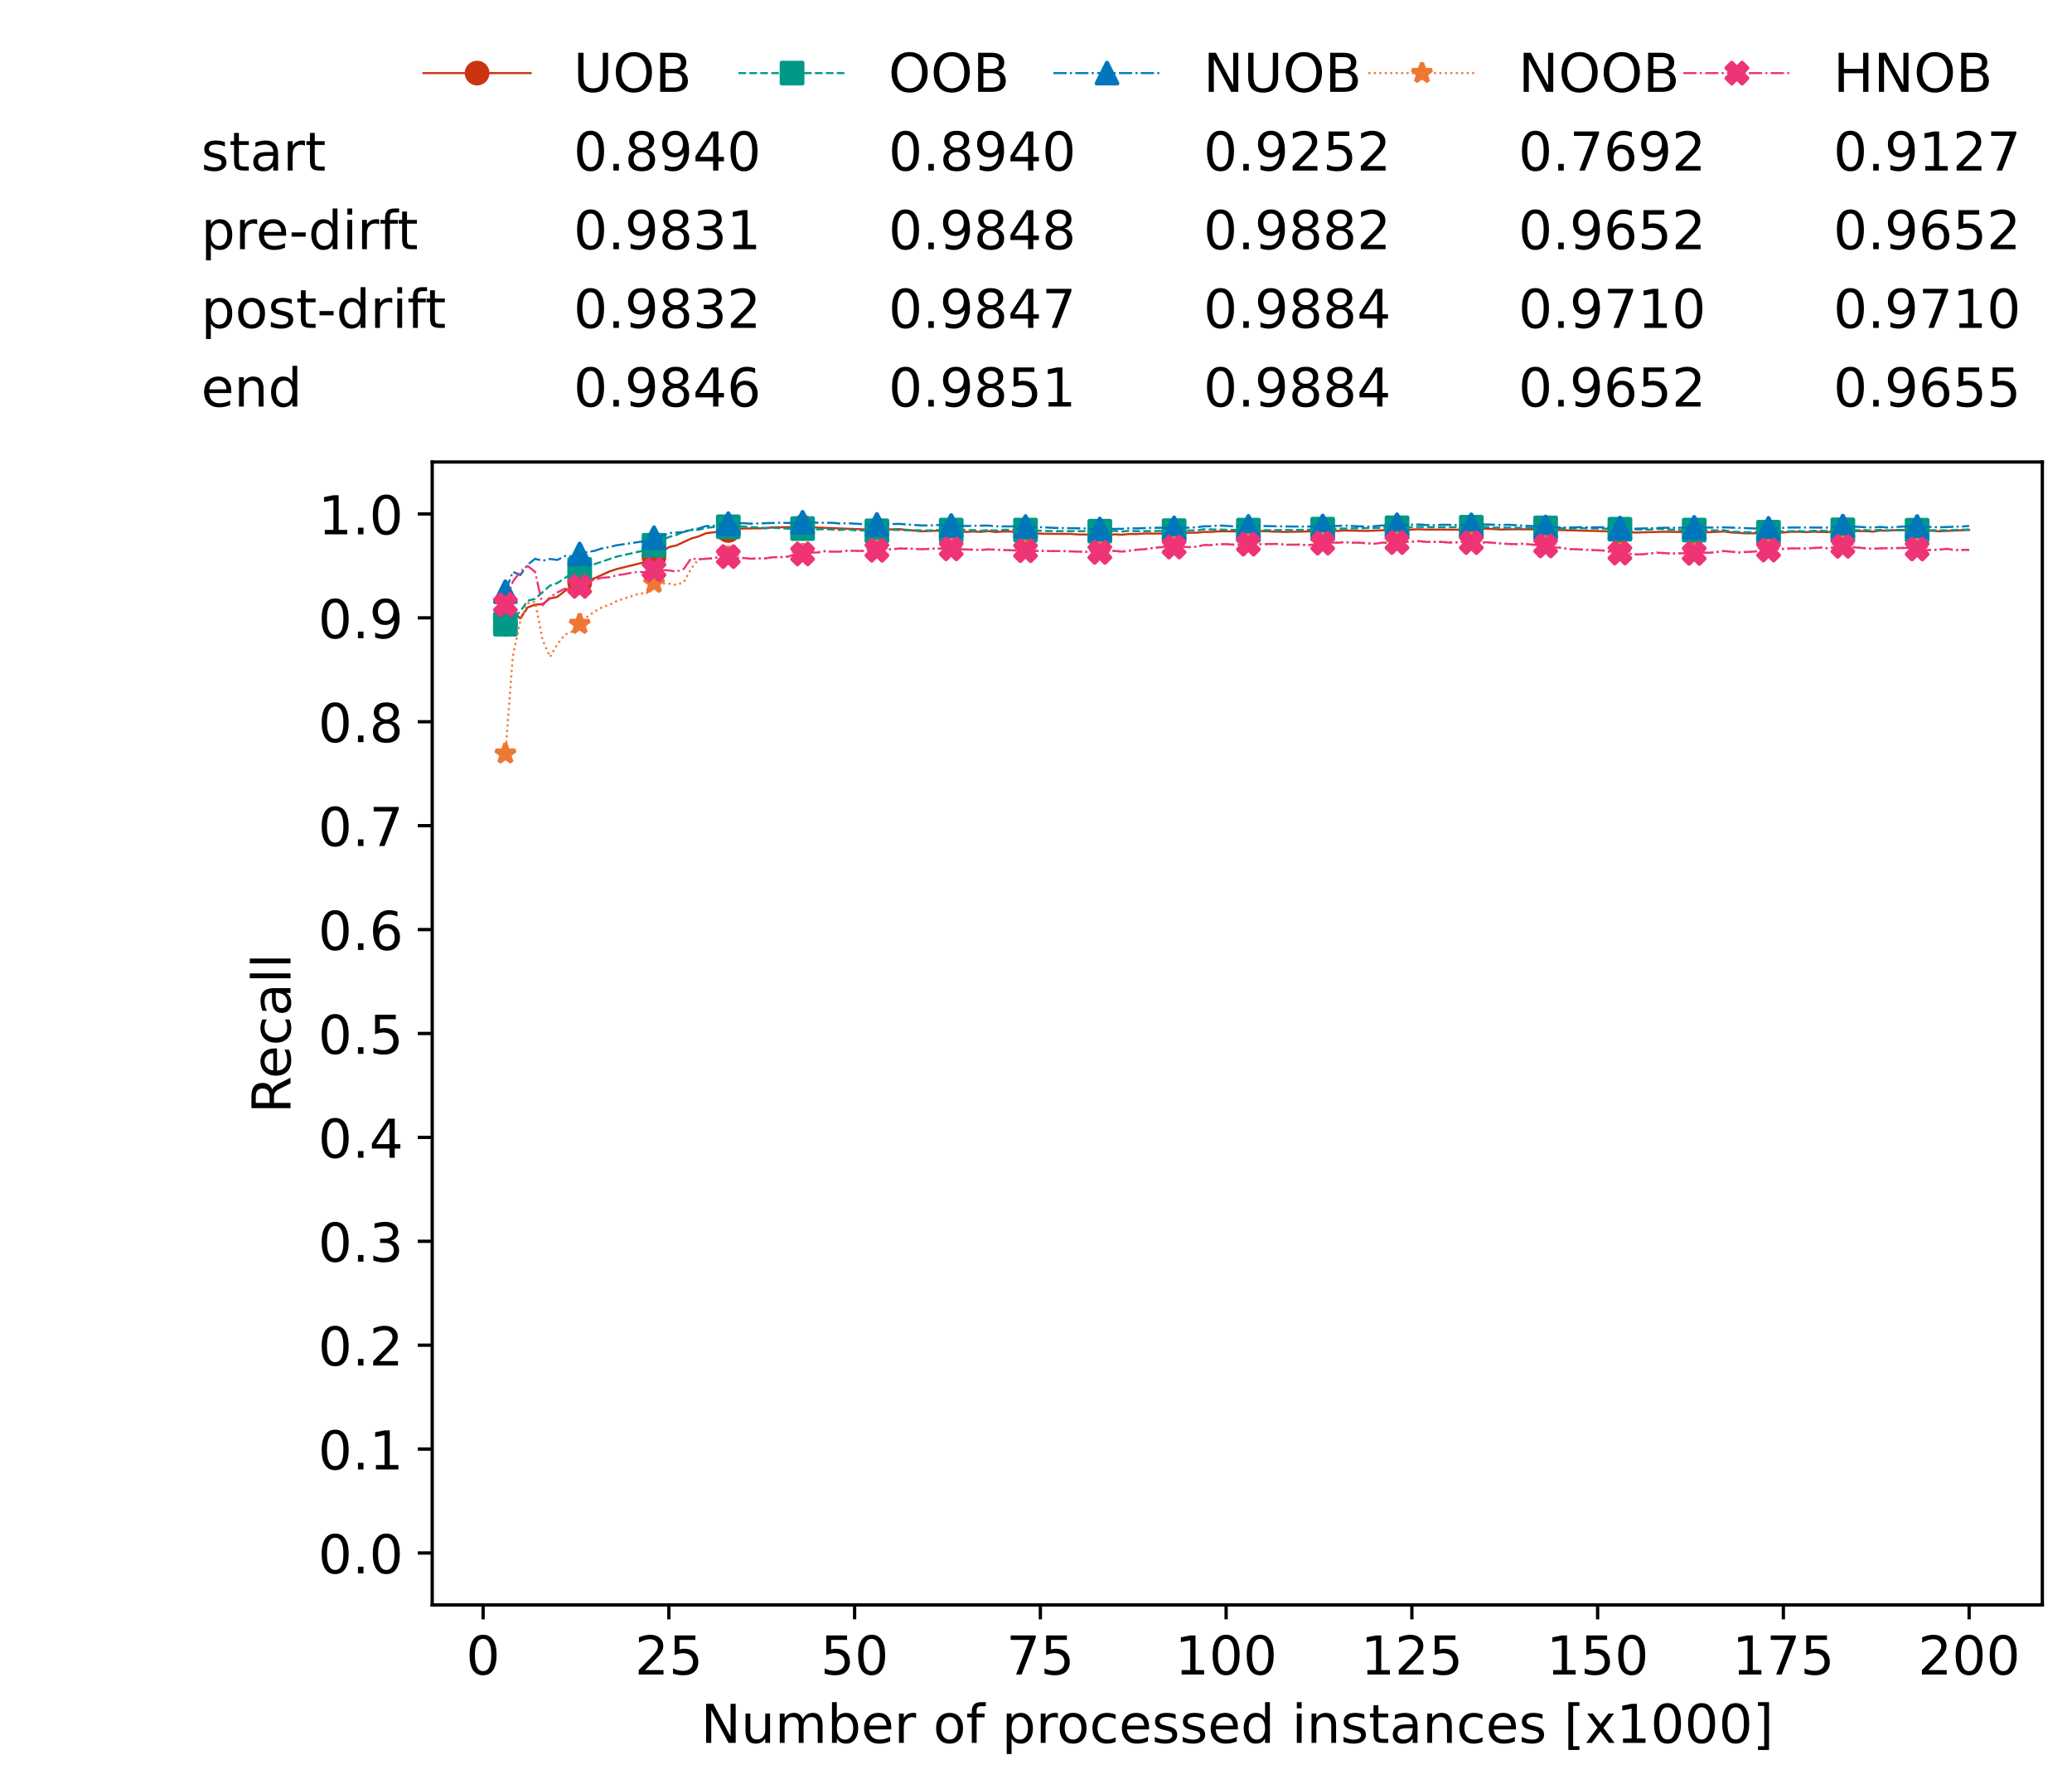 <?xml version="1.0" encoding="utf-8" standalone="no"?>
<!DOCTYPE svg PUBLIC "-//W3C//DTD SVG 1.1//EN"
  "http://www.w3.org/Graphics/SVG/1.1/DTD/svg11.dtd">
<!-- Created with matplotlib (https://matplotlib.org/) -->
<svg height="432.615pt" version="1.1" viewBox="0 0 502.65 432.615" width="502.65pt" xmlns="http://www.w3.org/2000/svg" xmlns:xlink="http://www.w3.org/1999/xlink">
 <defs>
  <style type="text/css">*{stroke-linecap:butt;stroke-linejoin:round;}</style>
 </defs>
 <g id="figure_1">
  <g id="patch_1">
   <path d="M 0 432.615 
L 502.65 432.615 
L 502.65 0 
L 0 0 
z
" style="fill:#ffffff;"/>
  </g>
  <g id="axes_1">
   <g id="patch_2">
    <path d="M 104.85 389.252 
L 495.45 389.252 
L 495.45 112.052 
L 104.85 112.052 
z
" style="fill:#ffffff;"/>
   </g>
   <g id="matplotlib.axis_1">
    <g id="xtick_1">
     <g id="line2d_1">
      <defs>
       <path d="M 0 0 
L 0 3.5 
" id="mbcefa3acad" style="stroke:#000000;stroke-width:0.8;"/>
      </defs>
      <g>
       <use style="stroke:#000000;stroke-width:0.8;" x="117.197" xlink:href="#mbcefa3acad" y="389.252"/>
      </g>
     </g>
     <g id="text_1">
      <!-- 0 -->
      <g transform="translate(113.061 406.13)scale(0.13 -0.13)">
       <defs>
        <path d="M 31.781 66.406 
Q 24.172 66.406 20.328 58.906 
Q 16.5 51.422 16.5 36.375 
Q 16.5 21.391 20.328 13.891 
Q 24.172 6.391 31.781 6.391 
Q 39.453 6.391 43.281 13.891 
Q 47.125 21.391 47.125 36.375 
Q 47.125 51.422 43.281 58.906 
Q 39.453 66.406 31.781 66.406 
z
M 31.781 74.219 
Q 44.047 74.219 50.516 64.516 
Q 56.984 54.828 56.984 36.375 
Q 56.984 17.969 50.516 8.266 
Q 44.047 -1.422 31.781 -1.422 
Q 19.531 -1.422 13.062 8.266 
Q 6.594 17.969 6.594 36.375 
Q 6.594 54.828 13.062 64.516 
Q 19.531 74.219 31.781 74.219 
z
" id="DejaVuSans-48"/>
       </defs>
       <use xlink:href="#DejaVuSans-48"/>
      </g>
     </g>
    </g>
    <g id="xtick_2">
     <g id="line2d_2">
      <g>
       <use style="stroke:#000000;stroke-width:0.8;" x="162.259" xlink:href="#mbcefa3acad" y="389.252"/>
      </g>
     </g>
     <g id="text_2">
      <!-- 25 -->
      <g transform="translate(153.988 406.13)scale(0.13 -0.13)">
       <defs>
        <path d="M 19.188 8.297 
L 53.609 8.297 
L 53.609 0 
L 7.328 0 
L 7.328 8.297 
Q 12.938 14.109 22.625 23.891 
Q 32.328 33.688 34.812 36.531 
Q 39.547 41.844 41.422 45.531 
Q 43.312 49.219 43.312 52.781 
Q 43.312 58.594 39.234 62.25 
Q 35.156 65.922 28.609 65.922 
Q 23.969 65.922 18.812 64.312 
Q 13.672 62.703 7.812 59.422 
L 7.812 69.391 
Q 13.766 71.781 18.938 73 
Q 24.125 74.219 28.422 74.219 
Q 39.75 74.219 46.484 68.547 
Q 53.219 62.891 53.219 53.422 
Q 53.219 48.922 51.531 44.891 
Q 49.859 40.875 45.406 35.406 
Q 44.188 33.984 37.641 27.219 
Q 31.109 20.453 19.188 8.297 
z
" id="DejaVuSans-50"/>
        <path d="M 10.797 72.906 
L 49.516 72.906 
L 49.516 64.594 
L 19.828 64.594 
L 19.828 46.734 
Q 21.969 47.469 24.109 47.828 
Q 26.266 48.188 28.422 48.188 
Q 40.625 48.188 47.75 41.5 
Q 54.891 34.812 54.891 23.391 
Q 54.891 11.625 47.562 5.094 
Q 40.234 -1.422 26.906 -1.422 
Q 22.312 -1.422 17.547 -0.641 
Q 12.797 0.141 7.719 1.703 
L 7.719 11.625 
Q 12.109 9.234 16.797 8.062 
Q 21.484 6.891 26.703 6.891 
Q 35.156 6.891 40.078 11.328 
Q 45.016 15.766 45.016 23.391 
Q 45.016 31 40.078 35.438 
Q 35.156 39.891 26.703 39.891 
Q 22.75 39.891 18.812 39.016 
Q 14.891 38.141 10.797 36.281 
z
" id="DejaVuSans-53"/>
       </defs>
       <use xlink:href="#DejaVuSans-50"/>
       <use x="63.623" xlink:href="#DejaVuSans-53"/>
      </g>
     </g>
    </g>
    <g id="xtick_3">
     <g id="line2d_3">
      <g>
       <use style="stroke:#000000;stroke-width:0.8;" x="207.322" xlink:href="#mbcefa3acad" y="389.252"/>
      </g>
     </g>
     <g id="text_3">
      <!-- 50 -->
      <g transform="translate(199.05 406.13)scale(0.13 -0.13)">
       <use xlink:href="#DejaVuSans-53"/>
       <use x="63.623" xlink:href="#DejaVuSans-48"/>
      </g>
     </g>
    </g>
    <g id="xtick_4">
     <g id="line2d_4">
      <g>
       <use style="stroke:#000000;stroke-width:0.8;" x="252.384" xlink:href="#mbcefa3acad" y="389.252"/>
      </g>
     </g>
     <g id="text_4">
      <!-- 75 -->
      <g transform="translate(244.113 406.13)scale(0.13 -0.13)">
       <defs>
        <path d="M 8.203 72.906 
L 55.078 72.906 
L 55.078 68.703 
L 28.609 0 
L 18.312 0 
L 43.219 64.594 
L 8.203 64.594 
z
" id="DejaVuSans-55"/>
       </defs>
       <use xlink:href="#DejaVuSans-55"/>
       <use x="63.623" xlink:href="#DejaVuSans-53"/>
      </g>
     </g>
    </g>
    <g id="xtick_5">
     <g id="line2d_5">
      <g>
       <use style="stroke:#000000;stroke-width:0.8;" x="297.446" xlink:href="#mbcefa3acad" y="389.252"/>
      </g>
     </g>
     <g id="text_5">
      <!-- 100 -->
      <g transform="translate(285.039 406.13)scale(0.13 -0.13)">
       <defs>
        <path d="M 12.406 8.297 
L 28.516 8.297 
L 28.516 63.922 
L 10.984 60.406 
L 10.984 69.391 
L 28.422 72.906 
L 38.281 72.906 
L 38.281 8.297 
L 54.391 8.297 
L 54.391 0 
L 12.406 0 
z
" id="DejaVuSans-49"/>
       </defs>
       <use xlink:href="#DejaVuSans-49"/>
       <use x="63.623" xlink:href="#DejaVuSans-48"/>
       <use x="127.246" xlink:href="#DejaVuSans-48"/>
      </g>
     </g>
    </g>
    <g id="xtick_6">
     <g id="line2d_6">
      <g>
       <use style="stroke:#000000;stroke-width:0.8;" x="342.509" xlink:href="#mbcefa3acad" y="389.252"/>
      </g>
     </g>
     <g id="text_6">
      <!-- 125 -->
      <g transform="translate(330.102 406.13)scale(0.13 -0.13)">
       <use xlink:href="#DejaVuSans-49"/>
       <use x="63.623" xlink:href="#DejaVuSans-50"/>
       <use x="127.246" xlink:href="#DejaVuSans-53"/>
      </g>
     </g>
    </g>
    <g id="xtick_7">
     <g id="line2d_7">
      <g>
       <use style="stroke:#000000;stroke-width:0.8;" x="387.571" xlink:href="#mbcefa3acad" y="389.252"/>
      </g>
     </g>
     <g id="text_7">
      <!-- 150 -->
      <g transform="translate(375.164 406.13)scale(0.13 -0.13)">
       <use xlink:href="#DejaVuSans-49"/>
       <use x="63.623" xlink:href="#DejaVuSans-53"/>
       <use x="127.246" xlink:href="#DejaVuSans-48"/>
      </g>
     </g>
    </g>
    <g id="xtick_8">
     <g id="line2d_8">
      <g>
       <use style="stroke:#000000;stroke-width:0.8;" x="432.633" xlink:href="#mbcefa3acad" y="389.252"/>
      </g>
     </g>
     <g id="text_8">
      <!-- 175 -->
      <g transform="translate(420.226 406.13)scale(0.13 -0.13)">
       <use xlink:href="#DejaVuSans-49"/>
       <use x="63.623" xlink:href="#DejaVuSans-55"/>
       <use x="127.246" xlink:href="#DejaVuSans-53"/>
      </g>
     </g>
    </g>
    <g id="xtick_9">
     <g id="line2d_9">
      <g>
       <use style="stroke:#000000;stroke-width:0.8;" x="477.695" xlink:href="#mbcefa3acad" y="389.252"/>
      </g>
     </g>
     <g id="text_9">
      <!-- 200 -->
      <g transform="translate(465.289 406.13)scale(0.13 -0.13)">
       <use xlink:href="#DejaVuSans-50"/>
       <use x="63.623" xlink:href="#DejaVuSans-48"/>
       <use x="127.246" xlink:href="#DejaVuSans-48"/>
      </g>
     </g>
    </g>
    <g id="text_10">
     <!-- Number of processed instances [x1000] -->
     <g transform="translate(170.025 422.711)scale(0.13 -0.13)">
      <defs>
       <path d="M 9.812 72.906 
L 23.094 72.906 
L 55.422 11.922 
L 55.422 72.906 
L 64.984 72.906 
L 64.984 0 
L 51.703 0 
L 19.391 60.984 
L 19.391 0 
L 9.812 0 
z
" id="DejaVuSans-78"/>
       <path d="M 8.5 21.578 
L 8.5 54.688 
L 17.484 54.688 
L 17.484 21.922 
Q 17.484 14.156 20.5 10.266 
Q 23.531 6.391 29.594 6.391 
Q 36.859 6.391 41.078 11.031 
Q 45.312 15.672 45.312 23.688 
L 45.312 54.688 
L 54.297 54.688 
L 54.297 0 
L 45.312 0 
L 45.312 8.406 
Q 42.047 3.422 37.719 1 
Q 33.406 -1.422 27.688 -1.422 
Q 18.266 -1.422 13.375 4.438 
Q 8.5 10.297 8.5 21.578 
z
M 31.109 56 
z
" id="DejaVuSans-117"/>
       <path d="M 52 44.188 
Q 55.375 50.25 60.062 53.125 
Q 64.75 56 71.094 56 
Q 79.641 56 84.281 50.016 
Q 88.922 44.047 88.922 33.016 
L 88.922 0 
L 79.891 0 
L 79.891 32.719 
Q 79.891 40.578 77.094 44.375 
Q 74.312 48.188 68.609 48.188 
Q 61.625 48.188 57.562 43.547 
Q 53.516 38.922 53.516 30.906 
L 53.516 0 
L 44.484 0 
L 44.484 32.719 
Q 44.484 40.625 41.703 44.406 
Q 38.922 48.188 33.109 48.188 
Q 26.219 48.188 22.156 43.531 
Q 18.109 38.875 18.109 30.906 
L 18.109 0 
L 9.078 0 
L 9.078 54.688 
L 18.109 54.688 
L 18.109 46.188 
Q 21.188 51.219 25.484 53.609 
Q 29.781 56 35.688 56 
Q 41.656 56 45.828 52.969 
Q 50 49.953 52 44.188 
z
" id="DejaVuSans-109"/>
       <path d="M 48.688 27.297 
Q 48.688 37.203 44.609 42.844 
Q 40.531 48.484 33.406 48.484 
Q 26.266 48.484 22.188 42.844 
Q 18.109 37.203 18.109 27.297 
Q 18.109 17.391 22.188 11.75 
Q 26.266 6.109 33.406 6.109 
Q 40.531 6.109 44.609 11.75 
Q 48.688 17.391 48.688 27.297 
z
M 18.109 46.391 
Q 20.953 51.266 25.266 53.625 
Q 29.594 56 35.594 56 
Q 45.562 56 51.781 48.094 
Q 58.016 40.188 58.016 27.297 
Q 58.016 14.406 51.781 6.484 
Q 45.562 -1.422 35.594 -1.422 
Q 29.594 -1.422 25.266 0.953 
Q 20.953 3.328 18.109 8.203 
L 18.109 0 
L 9.078 0 
L 9.078 75.984 
L 18.109 75.984 
z
" id="DejaVuSans-98"/>
       <path d="M 56.203 29.594 
L 56.203 25.203 
L 14.891 25.203 
Q 15.484 15.922 20.484 11.062 
Q 25.484 6.203 34.422 6.203 
Q 39.594 6.203 44.453 7.469 
Q 49.312 8.734 54.109 11.281 
L 54.109 2.781 
Q 49.266 0.734 44.188 -0.344 
Q 39.109 -1.422 33.891 -1.422 
Q 20.797 -1.422 13.156 6.188 
Q 5.516 13.812 5.516 26.812 
Q 5.516 40.234 12.766 48.109 
Q 20.016 56 32.328 56 
Q 43.359 56 49.781 48.891 
Q 56.203 41.797 56.203 29.594 
z
M 47.219 32.234 
Q 47.125 39.594 43.094 43.984 
Q 39.062 48.391 32.422 48.391 
Q 24.906 48.391 20.391 44.141 
Q 15.875 39.891 15.188 32.172 
z
" id="DejaVuSans-101"/>
       <path d="M 41.109 46.297 
Q 39.594 47.172 37.812 47.578 
Q 36.031 48 33.891 48 
Q 26.266 48 22.188 43.047 
Q 18.109 38.094 18.109 28.812 
L 18.109 0 
L 9.078 0 
L 9.078 54.688 
L 18.109 54.688 
L 18.109 46.188 
Q 20.953 51.172 25.484 53.578 
Q 30.031 56 36.531 56 
Q 37.453 56 38.578 55.875 
Q 39.703 55.766 41.062 55.516 
z
" id="DejaVuSans-114"/>
       <path id="DejaVuSans-32"/>
       <path d="M 30.609 48.391 
Q 23.391 48.391 19.188 42.75 
Q 14.984 37.109 14.984 27.297 
Q 14.984 17.484 19.156 11.844 
Q 23.344 6.203 30.609 6.203 
Q 37.797 6.203 41.984 11.859 
Q 46.188 17.531 46.188 27.297 
Q 46.188 37.016 41.984 42.703 
Q 37.797 48.391 30.609 48.391 
z
M 30.609 56 
Q 42.328 56 49.016 48.375 
Q 55.719 40.766 55.719 27.297 
Q 55.719 13.875 49.016 6.219 
Q 42.328 -1.422 30.609 -1.422 
Q 18.844 -1.422 12.172 6.219 
Q 5.516 13.875 5.516 27.297 
Q 5.516 40.766 12.172 48.375 
Q 18.844 56 30.609 56 
z
" id="DejaVuSans-111"/>
       <path d="M 37.109 75.984 
L 37.109 68.5 
L 28.516 68.5 
Q 23.688 68.5 21.797 66.547 
Q 19.922 64.594 19.922 59.516 
L 19.922 54.688 
L 34.719 54.688 
L 34.719 47.703 
L 19.922 47.703 
L 19.922 0 
L 10.891 0 
L 10.891 47.703 
L 2.297 47.703 
L 2.297 54.688 
L 10.891 54.688 
L 10.891 58.5 
Q 10.891 67.625 15.141 71.797 
Q 19.391 75.984 28.609 75.984 
z
" id="DejaVuSans-102"/>
       <path d="M 18.109 8.203 
L 18.109 -20.797 
L 9.078 -20.797 
L 9.078 54.688 
L 18.109 54.688 
L 18.109 46.391 
Q 20.953 51.266 25.266 53.625 
Q 29.594 56 35.594 56 
Q 45.562 56 51.781 48.094 
Q 58.016 40.188 58.016 27.297 
Q 58.016 14.406 51.781 6.484 
Q 45.562 -1.422 35.594 -1.422 
Q 29.594 -1.422 25.266 0.953 
Q 20.953 3.328 18.109 8.203 
z
M 48.688 27.297 
Q 48.688 37.203 44.609 42.844 
Q 40.531 48.484 33.406 48.484 
Q 26.266 48.484 22.188 42.844 
Q 18.109 37.203 18.109 27.297 
Q 18.109 17.391 22.188 11.75 
Q 26.266 6.109 33.406 6.109 
Q 40.531 6.109 44.609 11.75 
Q 48.688 17.391 48.688 27.297 
z
" id="DejaVuSans-112"/>
       <path d="M 48.781 52.594 
L 48.781 44.188 
Q 44.969 46.297 41.141 47.344 
Q 37.312 48.391 33.406 48.391 
Q 24.656 48.391 19.812 42.844 
Q 14.984 37.312 14.984 27.297 
Q 14.984 17.281 19.812 11.734 
Q 24.656 6.203 33.406 6.203 
Q 37.312 6.203 41.141 7.25 
Q 44.969 8.297 48.781 10.406 
L 48.781 2.094 
Q 45.016 0.344 40.984 -0.531 
Q 36.969 -1.422 32.422 -1.422 
Q 20.062 -1.422 12.781 6.344 
Q 5.516 14.109 5.516 27.297 
Q 5.516 40.672 12.859 48.328 
Q 20.219 56 33.016 56 
Q 37.156 56 41.109 55.141 
Q 45.062 54.297 48.781 52.594 
z
" id="DejaVuSans-99"/>
       <path d="M 44.281 53.078 
L 44.281 44.578 
Q 40.484 46.531 36.375 47.5 
Q 32.281 48.484 27.875 48.484 
Q 21.188 48.484 17.844 46.438 
Q 14.5 44.391 14.5 40.281 
Q 14.5 37.156 16.891 35.375 
Q 19.281 33.594 26.516 31.984 
L 29.594 31.297 
Q 39.156 29.25 43.188 25.516 
Q 47.219 21.781 47.219 15.094 
Q 47.219 7.469 41.188 3.016 
Q 35.156 -1.422 24.609 -1.422 
Q 20.219 -1.422 15.453 -0.562 
Q 10.688 0.297 5.422 2 
L 5.422 11.281 
Q 10.406 8.688 15.234 7.391 
Q 20.062 6.109 24.812 6.109 
Q 31.156 6.109 34.562 8.281 
Q 37.984 10.453 37.984 14.406 
Q 37.984 18.062 35.516 20.016 
Q 33.062 21.969 24.703 23.781 
L 21.578 24.516 
Q 13.234 26.266 9.516 29.906 
Q 5.812 33.547 5.812 39.891 
Q 5.812 47.609 11.281 51.797 
Q 16.75 56 26.812 56 
Q 31.781 56 36.172 55.266 
Q 40.578 54.547 44.281 53.078 
z
" id="DejaVuSans-115"/>
       <path d="M 45.406 46.391 
L 45.406 75.984 
L 54.391 75.984 
L 54.391 0 
L 45.406 0 
L 45.406 8.203 
Q 42.578 3.328 38.25 0.953 
Q 33.938 -1.422 27.875 -1.422 
Q 17.969 -1.422 11.734 6.484 
Q 5.516 14.406 5.516 27.297 
Q 5.516 40.188 11.734 48.094 
Q 17.969 56 27.875 56 
Q 33.938 56 38.25 53.625 
Q 42.578 51.266 45.406 46.391 
z
M 14.797 27.297 
Q 14.797 17.391 18.875 11.75 
Q 22.953 6.109 30.078 6.109 
Q 37.203 6.109 41.297 11.75 
Q 45.406 17.391 45.406 27.297 
Q 45.406 37.203 41.297 42.844 
Q 37.203 48.484 30.078 48.484 
Q 22.953 48.484 18.875 42.844 
Q 14.797 37.203 14.797 27.297 
z
" id="DejaVuSans-100"/>
       <path d="M 9.422 54.688 
L 18.406 54.688 
L 18.406 0 
L 9.422 0 
z
M 9.422 75.984 
L 18.406 75.984 
L 18.406 64.594 
L 9.422 64.594 
z
" id="DejaVuSans-105"/>
       <path d="M 54.891 33.016 
L 54.891 0 
L 45.906 0 
L 45.906 32.719 
Q 45.906 40.484 42.875 44.328 
Q 39.844 48.188 33.797 48.188 
Q 26.516 48.188 22.312 43.547 
Q 18.109 38.922 18.109 30.906 
L 18.109 0 
L 9.078 0 
L 9.078 54.688 
L 18.109 54.688 
L 18.109 46.188 
Q 21.344 51.125 25.703 53.562 
Q 30.078 56 35.797 56 
Q 45.219 56 50.047 50.172 
Q 54.891 44.344 54.891 33.016 
z
" id="DejaVuSans-110"/>
       <path d="M 18.312 70.219 
L 18.312 54.688 
L 36.812 54.688 
L 36.812 47.703 
L 18.312 47.703 
L 18.312 18.016 
Q 18.312 11.328 20.141 9.422 
Q 21.969 7.516 27.594 7.516 
L 36.812 7.516 
L 36.812 0 
L 27.594 0 
Q 17.188 0 13.234 3.875 
Q 9.281 7.766 9.281 18.016 
L 9.281 47.703 
L 2.688 47.703 
L 2.688 54.688 
L 9.281 54.688 
L 9.281 70.219 
z
" id="DejaVuSans-116"/>
       <path d="M 34.281 27.484 
Q 23.391 27.484 19.188 25 
Q 14.984 22.516 14.984 16.5 
Q 14.984 11.719 18.141 8.906 
Q 21.297 6.109 26.703 6.109 
Q 34.188 6.109 38.703 11.406 
Q 43.219 16.703 43.219 25.484 
L 43.219 27.484 
z
M 52.203 31.203 
L 52.203 0 
L 43.219 0 
L 43.219 8.297 
Q 40.141 3.328 35.547 0.953 
Q 30.953 -1.422 24.312 -1.422 
Q 15.922 -1.422 10.953 3.297 
Q 6 8.016 6 15.922 
Q 6 25.141 12.172 29.828 
Q 18.359 34.516 30.609 34.516 
L 43.219 34.516 
L 43.219 35.406 
Q 43.219 41.609 39.141 45 
Q 35.062 48.391 27.688 48.391 
Q 23 48.391 18.547 47.266 
Q 14.109 46.141 10.016 43.891 
L 10.016 52.203 
Q 14.938 54.109 19.578 55.047 
Q 24.219 56 28.609 56 
Q 40.484 56 46.344 49.844 
Q 52.203 43.703 52.203 31.203 
z
" id="DejaVuSans-97"/>
       <path d="M 8.594 75.984 
L 29.297 75.984 
L 29.297 69 
L 17.578 69 
L 17.578 -6.203 
L 29.297 -6.203 
L 29.297 -13.188 
L 8.594 -13.188 
z
" id="DejaVuSans-91"/>
       <path d="M 54.891 54.688 
L 35.109 28.078 
L 55.906 0 
L 45.312 0 
L 29.391 21.484 
L 13.484 0 
L 2.875 0 
L 24.125 28.609 
L 4.688 54.688 
L 15.281 54.688 
L 29.781 35.203 
L 44.281 54.688 
z
" id="DejaVuSans-120"/>
       <path d="M 30.422 75.984 
L 30.422 -13.188 
L 9.719 -13.188 
L 9.719 -6.203 
L 21.391 -6.203 
L 21.391 69 
L 9.719 69 
L 9.719 75.984 
z
" id="DejaVuSans-93"/>
      </defs>
      <use xlink:href="#DejaVuSans-78"/>
      <use x="74.805" xlink:href="#DejaVuSans-117"/>
      <use x="138.184" xlink:href="#DejaVuSans-109"/>
      <use x="235.596" xlink:href="#DejaVuSans-98"/>
      <use x="299.072" xlink:href="#DejaVuSans-101"/>
      <use x="360.596" xlink:href="#DejaVuSans-114"/>
      <use x="401.709" xlink:href="#DejaVuSans-32"/>
      <use x="433.496" xlink:href="#DejaVuSans-111"/>
      <use x="494.678" xlink:href="#DejaVuSans-102"/>
      <use x="529.883" xlink:href="#DejaVuSans-32"/>
      <use x="561.67" xlink:href="#DejaVuSans-112"/>
      <use x="625.146" xlink:href="#DejaVuSans-114"/>
      <use x="664.01" xlink:href="#DejaVuSans-111"/>
      <use x="725.191" xlink:href="#DejaVuSans-99"/>
      <use x="780.172" xlink:href="#DejaVuSans-101"/>
      <use x="841.695" xlink:href="#DejaVuSans-115"/>
      <use x="893.795" xlink:href="#DejaVuSans-115"/>
      <use x="945.895" xlink:href="#DejaVuSans-101"/>
      <use x="1007.418" xlink:href="#DejaVuSans-100"/>
      <use x="1070.895" xlink:href="#DejaVuSans-32"/>
      <use x="1102.682" xlink:href="#DejaVuSans-105"/>
      <use x="1130.465" xlink:href="#DejaVuSans-110"/>
      <use x="1193.844" xlink:href="#DejaVuSans-115"/>
      <use x="1245.943" xlink:href="#DejaVuSans-116"/>
      <use x="1285.152" xlink:href="#DejaVuSans-97"/>
      <use x="1346.432" xlink:href="#DejaVuSans-110"/>
      <use x="1409.811" xlink:href="#DejaVuSans-99"/>
      <use x="1464.791" xlink:href="#DejaVuSans-101"/>
      <use x="1526.314" xlink:href="#DejaVuSans-115"/>
      <use x="1578.414" xlink:href="#DejaVuSans-32"/>
      <use x="1610.201" xlink:href="#DejaVuSans-91"/>
      <use x="1649.215" xlink:href="#DejaVuSans-120"/>
      <use x="1708.395" xlink:href="#DejaVuSans-49"/>
      <use x="1772.018" xlink:href="#DejaVuSans-48"/>
      <use x="1835.641" xlink:href="#DejaVuSans-48"/>
      <use x="1899.264" xlink:href="#DejaVuSans-48"/>
      <use x="1962.887" xlink:href="#DejaVuSans-93"/>
     </g>
    </g>
   </g>
   <g id="matplotlib.axis_2">
    <g id="ytick_1">
     <g id="line2d_10">
      <defs>
       <path d="M 0 0 
L -3.5 0 
" id="me87f1c8f61" style="stroke:#000000;stroke-width:0.8;"/>
      </defs>
      <g>
       <use style="stroke:#000000;stroke-width:0.8;" x="104.85" xlink:href="#me87f1c8f61" y="376.652"/>
      </g>
     </g>
     <g id="text_11">
      <!-- 0.0 -->
      <g transform="translate(77.176 381.591)scale(0.13 -0.13)">
       <defs>
        <path d="M 10.688 12.406 
L 21 12.406 
L 21 0 
L 10.688 0 
z
" id="DejaVuSans-46"/>
       </defs>
       <use xlink:href="#DejaVuSans-48"/>
       <use x="63.623" xlink:href="#DejaVuSans-46"/>
       <use x="95.41" xlink:href="#DejaVuSans-48"/>
      </g>
     </g>
    </g>
    <g id="ytick_2">
     <g id="line2d_11">
      <g>
       <use style="stroke:#000000;stroke-width:0.8;" x="104.85" xlink:href="#me87f1c8f61" y="351.452"/>
      </g>
     </g>
     <g id="text_12">
      <!-- 0.1 -->
      <g transform="translate(77.176 356.391)scale(0.13 -0.13)">
       <use xlink:href="#DejaVuSans-48"/>
       <use x="63.623" xlink:href="#DejaVuSans-46"/>
       <use x="95.41" xlink:href="#DejaVuSans-49"/>
      </g>
     </g>
    </g>
    <g id="ytick_3">
     <g id="line2d_12">
      <g>
       <use style="stroke:#000000;stroke-width:0.8;" x="104.85" xlink:href="#me87f1c8f61" y="326.252"/>
      </g>
     </g>
     <g id="text_13">
      <!-- 0.2 -->
      <g transform="translate(77.176 331.191)scale(0.13 -0.13)">
       <use xlink:href="#DejaVuSans-48"/>
       <use x="63.623" xlink:href="#DejaVuSans-46"/>
       <use x="95.41" xlink:href="#DejaVuSans-50"/>
      </g>
     </g>
    </g>
    <g id="ytick_4">
     <g id="line2d_13">
      <g>
       <use style="stroke:#000000;stroke-width:0.8;" x="104.85" xlink:href="#me87f1c8f61" y="301.052"/>
      </g>
     </g>
     <g id="text_14">
      <!-- 0.3 -->
      <g transform="translate(77.176 305.991)scale(0.13 -0.13)">
       <defs>
        <path d="M 40.578 39.312 
Q 47.656 37.797 51.625 33 
Q 55.609 28.219 55.609 21.188 
Q 55.609 10.406 48.188 4.484 
Q 40.766 -1.422 27.094 -1.422 
Q 22.516 -1.422 17.656 -0.516 
Q 12.797 0.391 7.625 2.203 
L 7.625 11.719 
Q 11.719 9.328 16.594 8.109 
Q 21.484 6.891 26.812 6.891 
Q 36.078 6.891 40.938 10.547 
Q 45.797 14.203 45.797 21.188 
Q 45.797 27.641 41.281 31.266 
Q 36.766 34.906 28.719 34.906 
L 20.219 34.906 
L 20.219 43.016 
L 29.109 43.016 
Q 36.375 43.016 40.234 45.922 
Q 44.094 48.828 44.094 54.297 
Q 44.094 59.906 40.109 62.906 
Q 36.141 65.922 28.719 65.922 
Q 24.656 65.922 20.016 65.031 
Q 15.375 64.156 9.812 62.312 
L 9.812 71.094 
Q 15.438 72.656 20.344 73.438 
Q 25.25 74.219 29.594 74.219 
Q 40.828 74.219 47.359 69.109 
Q 53.906 64.016 53.906 55.328 
Q 53.906 49.266 50.438 45.094 
Q 46.969 40.922 40.578 39.312 
z
" id="DejaVuSans-51"/>
       </defs>
       <use xlink:href="#DejaVuSans-48"/>
       <use x="63.623" xlink:href="#DejaVuSans-46"/>
       <use x="95.41" xlink:href="#DejaVuSans-51"/>
      </g>
     </g>
    </g>
    <g id="ytick_5">
     <g id="line2d_14">
      <g>
       <use style="stroke:#000000;stroke-width:0.8;" x="104.85" xlink:href="#me87f1c8f61" y="275.852"/>
      </g>
     </g>
     <g id="text_15">
      <!-- 0.4 -->
      <g transform="translate(77.176 280.791)scale(0.13 -0.13)">
       <defs>
        <path d="M 37.797 64.312 
L 12.891 25.391 
L 37.797 25.391 
z
M 35.203 72.906 
L 47.609 72.906 
L 47.609 25.391 
L 58.016 25.391 
L 58.016 17.188 
L 47.609 17.188 
L 47.609 0 
L 37.797 0 
L 37.797 17.188 
L 4.891 17.188 
L 4.891 26.703 
z
" id="DejaVuSans-52"/>
       </defs>
       <use xlink:href="#DejaVuSans-48"/>
       <use x="63.623" xlink:href="#DejaVuSans-46"/>
       <use x="95.41" xlink:href="#DejaVuSans-52"/>
      </g>
     </g>
    </g>
    <g id="ytick_6">
     <g id="line2d_15">
      <g>
       <use style="stroke:#000000;stroke-width:0.8;" x="104.85" xlink:href="#me87f1c8f61" y="250.652"/>
      </g>
     </g>
     <g id="text_16">
      <!-- 0.5 -->
      <g transform="translate(77.176 255.591)scale(0.13 -0.13)">
       <use xlink:href="#DejaVuSans-48"/>
       <use x="63.623" xlink:href="#DejaVuSans-46"/>
       <use x="95.41" xlink:href="#DejaVuSans-53"/>
      </g>
     </g>
    </g>
    <g id="ytick_7">
     <g id="line2d_16">
      <g>
       <use style="stroke:#000000;stroke-width:0.8;" x="104.85" xlink:href="#me87f1c8f61" y="225.452"/>
      </g>
     </g>
     <g id="text_17">
      <!-- 0.6 -->
      <g transform="translate(77.176 230.391)scale(0.13 -0.13)">
       <defs>
        <path d="M 33.016 40.375 
Q 26.375 40.375 22.484 35.828 
Q 18.609 31.297 18.609 23.391 
Q 18.609 15.531 22.484 10.953 
Q 26.375 6.391 33.016 6.391 
Q 39.656 6.391 43.531 10.953 
Q 47.406 15.531 47.406 23.391 
Q 47.406 31.297 43.531 35.828 
Q 39.656 40.375 33.016 40.375 
z
M 52.594 71.297 
L 52.594 62.312 
Q 48.875 64.062 45.094 64.984 
Q 41.312 65.922 37.594 65.922 
Q 27.828 65.922 22.672 59.328 
Q 17.531 52.734 16.797 39.406 
Q 19.672 43.656 24.016 45.922 
Q 28.375 48.188 33.594 48.188 
Q 44.578 48.188 50.953 41.516 
Q 57.328 34.859 57.328 23.391 
Q 57.328 12.156 50.688 5.359 
Q 44.047 -1.422 33.016 -1.422 
Q 20.359 -1.422 13.672 8.266 
Q 6.984 17.969 6.984 36.375 
Q 6.984 53.656 15.188 63.938 
Q 23.391 74.219 37.203 74.219 
Q 40.922 74.219 44.703 73.484 
Q 48.484 72.75 52.594 71.297 
z
" id="DejaVuSans-54"/>
       </defs>
       <use xlink:href="#DejaVuSans-48"/>
       <use x="63.623" xlink:href="#DejaVuSans-46"/>
       <use x="95.41" xlink:href="#DejaVuSans-54"/>
      </g>
     </g>
    </g>
    <g id="ytick_8">
     <g id="line2d_17">
      <g>
       <use style="stroke:#000000;stroke-width:0.8;" x="104.85" xlink:href="#me87f1c8f61" y="200.252"/>
      </g>
     </g>
     <g id="text_18">
      <!-- 0.7 -->
      <g transform="translate(77.176 205.191)scale(0.13 -0.13)">
       <use xlink:href="#DejaVuSans-48"/>
       <use x="63.623" xlink:href="#DejaVuSans-46"/>
       <use x="95.41" xlink:href="#DejaVuSans-55"/>
      </g>
     </g>
    </g>
    <g id="ytick_9">
     <g id="line2d_18">
      <g>
       <use style="stroke:#000000;stroke-width:0.8;" x="104.85" xlink:href="#me87f1c8f61" y="175.052"/>
      </g>
     </g>
     <g id="text_19">
      <!-- 0.8 -->
      <g transform="translate(77.176 179.991)scale(0.13 -0.13)">
       <defs>
        <path d="M 31.781 34.625 
Q 24.75 34.625 20.719 30.859 
Q 16.703 27.094 16.703 20.516 
Q 16.703 13.922 20.719 10.156 
Q 24.75 6.391 31.781 6.391 
Q 38.812 6.391 42.859 10.172 
Q 46.922 13.969 46.922 20.516 
Q 46.922 27.094 42.891 30.859 
Q 38.875 34.625 31.781 34.625 
z
M 21.922 38.812 
Q 15.578 40.375 12.031 44.719 
Q 8.5 49.078 8.5 55.328 
Q 8.5 64.062 14.719 69.141 
Q 20.953 74.219 31.781 74.219 
Q 42.672 74.219 48.875 69.141 
Q 55.078 64.062 55.078 55.328 
Q 55.078 49.078 51.531 44.719 
Q 48 40.375 41.703 38.812 
Q 48.828 37.156 52.797 32.312 
Q 56.781 27.484 56.781 20.516 
Q 56.781 9.906 50.312 4.234 
Q 43.844 -1.422 31.781 -1.422 
Q 19.734 -1.422 13.25 4.234 
Q 6.781 9.906 6.781 20.516 
Q 6.781 27.484 10.781 32.312 
Q 14.797 37.156 21.922 38.812 
z
M 18.312 54.391 
Q 18.312 48.734 21.844 45.562 
Q 25.391 42.391 31.781 42.391 
Q 38.141 42.391 41.719 45.562 
Q 45.312 48.734 45.312 54.391 
Q 45.312 60.062 41.719 63.234 
Q 38.141 66.406 31.781 66.406 
Q 25.391 66.406 21.844 63.234 
Q 18.312 60.062 18.312 54.391 
z
" id="DejaVuSans-56"/>
       </defs>
       <use xlink:href="#DejaVuSans-48"/>
       <use x="63.623" xlink:href="#DejaVuSans-46"/>
       <use x="95.41" xlink:href="#DejaVuSans-56"/>
      </g>
     </g>
    </g>
    <g id="ytick_10">
     <g id="line2d_19">
      <g>
       <use style="stroke:#000000;stroke-width:0.8;" x="104.85" xlink:href="#me87f1c8f61" y="149.852"/>
      </g>
     </g>
     <g id="text_20">
      <!-- 0.9 -->
      <g transform="translate(77.176 154.791)scale(0.13 -0.13)">
       <defs>
        <path d="M 10.984 1.516 
L 10.984 10.5 
Q 14.703 8.734 18.5 7.812 
Q 22.312 6.891 25.984 6.891 
Q 35.75 6.891 40.891 13.453 
Q 46.047 20.016 46.781 33.406 
Q 43.953 29.203 39.594 26.953 
Q 35.25 24.703 29.984 24.703 
Q 19.047 24.703 12.672 31.312 
Q 6.297 37.938 6.297 49.422 
Q 6.297 60.641 12.938 67.422 
Q 19.578 74.219 30.609 74.219 
Q 43.266 74.219 49.922 64.516 
Q 56.594 54.828 56.594 36.375 
Q 56.594 19.141 48.406 8.859 
Q 40.234 -1.422 26.422 -1.422 
Q 22.703 -1.422 18.891 -0.688 
Q 15.094 0.047 10.984 1.516 
z
M 30.609 32.422 
Q 37.25 32.422 41.125 36.953 
Q 45.016 41.5 45.016 49.422 
Q 45.016 57.281 41.125 61.844 
Q 37.25 66.406 30.609 66.406 
Q 23.969 66.406 20.094 61.844 
Q 16.219 57.281 16.219 49.422 
Q 16.219 41.5 20.094 36.953 
Q 23.969 32.422 30.609 32.422 
z
" id="DejaVuSans-57"/>
       </defs>
       <use xlink:href="#DejaVuSans-48"/>
       <use x="63.623" xlink:href="#DejaVuSans-46"/>
       <use x="95.41" xlink:href="#DejaVuSans-57"/>
      </g>
     </g>
    </g>
    <g id="ytick_11">
     <g id="line2d_20">
      <g>
       <use style="stroke:#000000;stroke-width:0.8;" x="104.85" xlink:href="#me87f1c8f61" y="124.652"/>
      </g>
     </g>
     <g id="text_21">
      <!-- 1.0 -->
      <g transform="translate(77.176 129.591)scale(0.13 -0.13)">
       <use xlink:href="#DejaVuSans-49"/>
       <use x="63.623" xlink:href="#DejaVuSans-46"/>
       <use x="95.41" xlink:href="#DejaVuSans-48"/>
      </g>
     </g>
    </g>
    <g id="text_22">
     <!-- Recall -->
     <g transform="translate(70.472 270.044)rotate(-90)scale(0.13 -0.13)">
      <defs>
       <path d="M 44.391 34.188 
Q 47.562 33.109 50.562 29.594 
Q 53.562 26.078 56.594 19.922 
L 66.609 0 
L 56 0 
L 46.688 18.703 
Q 43.062 26.031 39.672 28.422 
Q 36.281 30.812 30.422 30.812 
L 19.672 30.812 
L 19.672 0 
L 9.812 0 
L 9.812 72.906 
L 32.078 72.906 
Q 44.578 72.906 50.734 67.672 
Q 56.891 62.453 56.891 51.906 
Q 56.891 45.016 53.688 40.469 
Q 50.484 35.938 44.391 34.188 
z
M 19.672 64.797 
L 19.672 38.922 
L 32.078 38.922 
Q 39.203 38.922 42.844 42.219 
Q 46.484 45.516 46.484 51.906 
Q 46.484 58.297 42.844 61.547 
Q 39.203 64.797 32.078 64.797 
z
" id="DejaVuSans-82"/>
       <path d="M 9.422 75.984 
L 18.406 75.984 
L 18.406 0 
L 9.422 0 
z
" id="DejaVuSans-108"/>
      </defs>
      <use xlink:href="#DejaVuSans-82"/>
      <use x="64.982" xlink:href="#DejaVuSans-101"/>
      <use x="126.506" xlink:href="#DejaVuSans-99"/>
      <use x="181.486" xlink:href="#DejaVuSans-97"/>
      <use x="242.766" xlink:href="#DejaVuSans-108"/>
      <use x="270.549" xlink:href="#DejaVuSans-108"/>
     </g>
    </g>
   </g>
   <g id="line2d_21"/>
   <g id="line2d_22"/>
   <g id="line2d_23"/>
   <g id="line2d_24"/>
   <g id="line2d_25"/>
   <g id="line2d_26">
    <path clip-path="url(#p4038effc7e)" d="M 122.605 151.371 
L 124.407 148.286 
L 126.21 149.988 
L 128.012 147.314 
L 129.815 146.659 
L 131.617 146.504 
L 133.419 145.153 
L 135.222 144.761 
L 137.024 143.342 
L 140.629 141.327 
L 144.234 140.25 
L 147.839 138.604 
L 149.642 138.007 
L 156.852 136.229 
L 158.654 135.024 
L 160.457 134.046 
L 162.259 132.687 
L 164.062 132.29 
L 167.667 130.616 
L 169.469 130.098 
L 171.272 129.333 
L 176.679 128.657 
L 178.482 128.349 
L 180.284 128.189 
L 185.692 128.126 
L 187.494 127.9 
L 194.704 127.818 
L 212.729 128.512 
L 218.137 128.326 
L 223.544 128.863 
L 227.149 128.721 
L 228.952 128.817 
L 232.557 128.879 
L 234.359 129.009 
L 236.162 128.913 
L 237.964 129.008 
L 239.767 128.795 
L 241.569 129.047 
L 243.372 128.911 
L 245.174 128.921 
L 250.581 129.367 
L 254.186 129.479 
L 259.594 129.485 
L 261.396 129.614 
L 265.001 129.671 
L 268.606 129.836 
L 270.409 129.588 
L 272.211 129.697 
L 274.014 129.497 
L 275.816 129.524 
L 277.619 129.393 
L 281.224 129.414 
L 284.829 129.212 
L 290.236 129.212 
L 292.039 129.006 
L 293.841 129.003 
L 295.644 128.866 
L 302.854 128.897 
L 304.656 128.754 
L 308.261 128.899 
L 311.866 129.014 
L 320.879 128.819 
L 322.681 128.84 
L 326.286 128.659 
L 331.694 128.775 
L 335.299 128.612 
L 340.706 128.639 
L 342.509 128.434 
L 344.311 128.357 
L 346.114 128.451 
L 349.719 128.443 
L 355.126 128.488 
L 360.533 128.211 
L 364.138 128.429 
L 367.743 128.357 
L 373.151 128.398 
L 382.163 128.661 
L 391.176 128.89 
L 394.781 128.91 
L 396.583 129.16 
L 403.793 128.972 
L 409.201 129.049 
L 411.003 128.952 
L 414.608 129.075 
L 418.213 128.908 
L 420.016 129.141 
L 423.621 129.351 
L 427.226 129.331 
L 430.831 129.289 
L 434.436 128.984 
L 436.238 128.962 
L 438.041 129.061 
L 439.843 128.959 
L 443.448 129.057 
L 445.251 128.772 
L 452.461 128.824 
L 454.263 128.939 
L 456.066 128.679 
L 457.868 128.722 
L 459.671 128.595 
L 465.078 128.589 
L 466.881 128.736 
L 468.683 128.737 
L 470.485 128.86 
L 477.695 128.531 
L 477.695 128.531 
" style="fill:none;stroke:#cc3311;stroke-linecap:square;stroke-width:0.5;"/>
    <defs>
     <path d="M 0 2.5 
C 0.663 2.5 1.299 2.237 1.768 1.768 
C 2.237 1.299 2.5 0.663 2.5 0 
C 2.5 -0.663 2.237 -1.299 1.768 -1.768 
C 1.299 -2.237 0.663 -2.5 0 -2.5 
C -0.663 -2.5 -1.299 -2.237 -1.768 -1.768 
C -2.237 -1.299 -2.5 -0.663 -2.5 0 
C -2.5 0.663 -2.237 1.299 -1.768 1.768 
C -1.299 2.237 -0.663 2.5 0 2.5 
z
" id="m0be5cb1b1b" style="stroke:#cc3311;"/>
    </defs>
    <g clip-path="url(#p4038effc7e)">
     <use style="fill:#cc3311;stroke:#cc3311;" x="122.605" xlink:href="#m0be5cb1b1b" y="151.371"/>
     <use style="fill:#cc3311;stroke:#cc3311;" x="140.629" xlink:href="#m0be5cb1b1b" y="141.327"/>
     <use style="fill:#cc3311;stroke:#cc3311;" x="158.654" xlink:href="#m0be5cb1b1b" y="135.024"/>
     <use style="fill:#cc3311;stroke:#cc3311;" x="176.679" xlink:href="#m0be5cb1b1b" y="128.657"/>
     <use style="fill:#cc3311;stroke:#cc3311;" x="194.704" xlink:href="#m0be5cb1b1b" y="127.818"/>
     <use style="fill:#cc3311;stroke:#cc3311;" x="212.729" xlink:href="#m0be5cb1b1b" y="128.512"/>
     <use style="fill:#cc3311;stroke:#cc3311;" x="230.754" xlink:href="#m0be5cb1b1b" y="128.793"/>
     <use style="fill:#cc3311;stroke:#cc3311;" x="248.779" xlink:href="#m0be5cb1b1b" y="129.24"/>
     <use style="fill:#cc3311;stroke:#cc3311;" x="266.804" xlink:href="#m0be5cb1b1b" y="129.801"/>
     <use style="fill:#cc3311;stroke:#cc3311;" x="284.829" xlink:href="#m0be5cb1b1b" y="129.212"/>
     <use style="fill:#cc3311;stroke:#cc3311;" x="302.854" xlink:href="#m0be5cb1b1b" y="128.897"/>
     <use style="fill:#cc3311;stroke:#cc3311;" x="320.879" xlink:href="#m0be5cb1b1b" y="128.819"/>
     <use style="fill:#cc3311;stroke:#cc3311;" x="338.904" xlink:href="#m0be5cb1b1b" y="128.595"/>
     <use style="fill:#cc3311;stroke:#cc3311;" x="356.928" xlink:href="#m0be5cb1b1b" y="128.385"/>
     <use style="fill:#cc3311;stroke:#cc3311;" x="374.953" xlink:href="#m0be5cb1b1b" y="128.469"/>
     <use style="fill:#cc3311;stroke:#cc3311;" x="392.978" xlink:href="#m0be5cb1b1b" y="128.939"/>
     <use style="fill:#cc3311;stroke:#cc3311;" x="411.003" xlink:href="#m0be5cb1b1b" y="128.952"/>
     <use style="fill:#cc3311;stroke:#cc3311;" x="429.028" xlink:href="#m0be5cb1b1b" y="129.355"/>
     <use style="fill:#cc3311;stroke:#cc3311;" x="447.053" xlink:href="#m0be5cb1b1b" y="128.765"/>
     <use style="fill:#cc3311;stroke:#cc3311;" x="465.078" xlink:href="#m0be5cb1b1b" y="128.589"/>
    </g>
   </g>
   <g id="line2d_27"/>
   <g id="line2d_28"/>
   <g id="line2d_29"/>
   <g id="line2d_30"/>
   <g id="line2d_31">
    <path clip-path="url(#p4038effc7e)" d="M 122.605 151.371 
L 126.21 148.333 
L 128.012 145.68 
L 129.815 145.257 
L 133.419 142.017 
L 135.222 141.397 
L 138.827 139.032 
L 140.629 138.103 
L 142.432 137.424 
L 146.037 136.215 
L 149.642 134.988 
L 156.852 133.379 
L 160.457 131.137 
L 162.259 130.241 
L 164.062 129.768 
L 165.864 128.897 
L 167.667 128.557 
L 169.469 128.475 
L 171.272 128.034 
L 173.074 127.845 
L 180.284 127.691 
L 185.692 128.055 
L 187.494 128.011 
L 192.902 128.311 
L 194.704 128.205 
L 198.309 128.393 
L 200.112 128.334 
L 203.717 128.546 
L 205.519 128.37 
L 207.322 128.607 
L 212.729 128.749 
L 214.532 128.715 
L 216.334 128.488 
L 219.939 128.588 
L 225.347 128.646 
L 227.149 128.551 
L 230.754 128.575 
L 236.162 128.565 
L 237.964 128.738 
L 239.767 128.528 
L 241.569 128.679 
L 243.372 128.489 
L 246.976 128.474 
L 254.186 128.806 
L 266.804 128.842 
L 268.606 128.881 
L 270.409 128.758 
L 272.211 128.917 
L 274.014 128.718 
L 275.816 128.842 
L 290.236 128.653 
L 292.039 128.366 
L 302.854 128.588 
L 304.656 128.469 
L 306.459 128.594 
L 317.274 128.501 
L 319.076 128.334 
L 322.681 128.261 
L 342.509 127.865 
L 344.311 127.764 
L 346.114 127.858 
L 351.521 127.872 
L 356.928 127.867 
L 360.533 127.792 
L 362.336 127.944 
L 378.558 128.1 
L 380.361 128.199 
L 383.966 128.106 
L 400.188 128.458 
L 401.991 128.234 
L 409.201 128.691 
L 411.003 128.569 
L 416.411 128.633 
L 418.213 128.599 
L 420.016 128.937 
L 423.621 129.099 
L 430.831 128.966 
L 436.238 128.765 
L 438.041 128.912 
L 439.843 128.758 
L 441.646 128.717 
L 443.448 128.813 
L 445.251 128.503 
L 447.053 128.496 
L 448.856 128.638 
L 452.461 128.559 
L 454.263 128.698 
L 456.066 128.485 
L 457.868 128.624 
L 463.276 128.49 
L 466.881 128.614 
L 472.288 128.609 
L 477.695 128.413 
L 477.695 128.413 
" style="fill:none;stroke:#009988;stroke-dasharray:1.85,0.8;stroke-dashoffset:0;stroke-width:0.5;"/>
    <defs>
     <path d="M -2.5 2.5 
L 2.5 2.5 
L 2.5 -2.5 
L -2.5 -2.5 
z
" id="m0a569def62" style="stroke:#009988;stroke-linejoin:miter;"/>
    </defs>
    <g clip-path="url(#p4038effc7e)">
     <use style="fill:#009988;stroke:#009988;stroke-linejoin:miter;" x="122.605" xlink:href="#m0a569def62" y="151.371"/>
     <use style="fill:#009988;stroke:#009988;stroke-linejoin:miter;" x="140.629" xlink:href="#m0a569def62" y="138.103"/>
     <use style="fill:#009988;stroke:#009988;stroke-linejoin:miter;" x="158.654" xlink:href="#m0a569def62" y="132.252"/>
     <use style="fill:#009988;stroke:#009988;stroke-linejoin:miter;" x="176.679" xlink:href="#m0a569def62" y="127.765"/>
     <use style="fill:#009988;stroke:#009988;stroke-linejoin:miter;" x="194.704" xlink:href="#m0a569def62" y="128.205"/>
     <use style="fill:#009988;stroke:#009988;stroke-linejoin:miter;" x="212.729" xlink:href="#m0a569def62" y="128.749"/>
     <use style="fill:#009988;stroke:#009988;stroke-linejoin:miter;" x="230.754" xlink:href="#m0a569def62" y="128.575"/>
     <use style="fill:#009988;stroke:#009988;stroke-linejoin:miter;" x="248.779" xlink:href="#m0a569def62" y="128.566"/>
     <use style="fill:#009988;stroke:#009988;stroke-linejoin:miter;" x="266.804" xlink:href="#m0a569def62" y="128.842"/>
     <use style="fill:#009988;stroke:#009988;stroke-linejoin:miter;" x="284.829" xlink:href="#m0a569def62" y="128.701"/>
     <use style="fill:#009988;stroke:#009988;stroke-linejoin:miter;" x="302.854" xlink:href="#m0a569def62" y="128.588"/>
     <use style="fill:#009988;stroke:#009988;stroke-linejoin:miter;" x="320.879" xlink:href="#m0a569def62" y="128.337"/>
     <use style="fill:#009988;stroke:#009988;stroke-linejoin:miter;" x="338.904" xlink:href="#m0a569def62" y="128.001"/>
     <use style="fill:#009988;stroke:#009988;stroke-linejoin:miter;" x="356.928" xlink:href="#m0a569def62" y="127.867"/>
     <use style="fill:#009988;stroke:#009988;stroke-linejoin:miter;" x="374.953" xlink:href="#m0a569def62" y="128.041"/>
     <use style="fill:#009988;stroke:#009988;stroke-linejoin:miter;" x="392.978" xlink:href="#m0a569def62" y="128.357"/>
     <use style="fill:#009988;stroke:#009988;stroke-linejoin:miter;" x="411.003" xlink:href="#m0a569def62" y="128.569"/>
     <use style="fill:#009988;stroke:#009988;stroke-linejoin:miter;" x="429.028" xlink:href="#m0a569def62" y="129.08"/>
     <use style="fill:#009988;stroke:#009988;stroke-linejoin:miter;" x="447.053" xlink:href="#m0a569def62" y="128.496"/>
     <use style="fill:#009988;stroke:#009988;stroke-linejoin:miter;" x="465.078" xlink:href="#m0a569def62" y="128.593"/>
    </g>
   </g>
   <g id="line2d_32"/>
   <g id="line2d_33"/>
   <g id="line2d_34"/>
   <g id="line2d_35"/>
   <g id="line2d_36">
    <path clip-path="url(#p4038effc7e)" d="M 122.605 143.513 
L 124.407 138.679 
L 126.21 139.478 
L 128.012 136.948 
L 129.815 135.529 
L 131.617 136.004 
L 133.419 135.562 
L 135.222 135.811 
L 137.024 134.843 
L 138.827 134.917 
L 142.432 133.875 
L 144.234 133.6 
L 146.037 132.996 
L 147.839 132.678 
L 149.642 132.238 
L 156.852 131.18 
L 158.654 130.419 
L 160.457 130.059 
L 162.259 129.29 
L 165.864 129.05 
L 167.667 128.438 
L 169.469 128.178 
L 171.272 127.584 
L 173.074 127.564 
L 174.877 127.115 
L 180.284 126.884 
L 182.087 127.011 
L 189.297 126.775 
L 191.099 126.842 
L 196.507 126.679 
L 198.309 126.775 
L 201.914 126.799 
L 203.717 126.977 
L 205.519 126.902 
L 210.927 127.206 
L 214.532 127.112 
L 218.137 127.062 
L 223.544 127.445 
L 225.347 127.446 
L 227.149 127.333 
L 234.359 127.57 
L 239.767 127.46 
L 241.569 127.662 
L 246.976 127.664 
L 252.384 127.857 
L 255.989 128.04 
L 263.199 128.163 
L 265.001 128.306 
L 272.211 128.255 
L 274.014 128.105 
L 275.816 128.156 
L 279.421 128.013 
L 288.434 127.985 
L 290.236 127.887 
L 292.039 127.652 
L 293.841 127.625 
L 295.644 127.433 
L 299.249 127.666 
L 301.051 127.597 
L 302.854 127.673 
L 304.656 127.552 
L 313.669 127.708 
L 317.274 127.712 
L 320.879 127.576 
L 322.681 127.623 
L 326.286 127.486 
L 331.694 127.741 
L 335.299 127.454 
L 344.311 127.198 
L 346.114 127.343 
L 347.916 127.364 
L 349.719 127.264 
L 353.324 127.315 
L 356.928 127.284 
L 360.533 127.187 
L 364.138 127.327 
L 365.941 127.278 
L 373.151 127.675 
L 376.756 127.852 
L 380.361 127.947 
L 383.966 127.853 
L 387.571 127.912 
L 389.373 127.86 
L 391.176 128.029 
L 394.781 128.149 
L 396.583 128.221 
L 403.793 128.003 
L 414.608 127.951 
L 418.213 127.896 
L 425.423 128.164 
L 429.028 128.16 
L 434.436 127.94 
L 443.448 127.958 
L 445.251 127.699 
L 447.053 127.595 
L 454.263 127.947 
L 456.066 127.802 
L 457.868 127.93 
L 463.276 127.622 
L 470.485 127.872 
L 475.893 127.698 
L 477.695 127.57 
L 477.695 127.57 
" style="fill:none;stroke:#0077bb;stroke-dasharray:3.2,0.8,0.5,0.8;stroke-dashoffset:0;stroke-width:0.5;"/>
    <defs>
     <path d="M 0 -2.5 
L -2.5 2.5 
L 2.5 2.5 
z
" id="me08e23ac18" style="stroke:#0077bb;stroke-linejoin:miter;"/>
    </defs>
    <g clip-path="url(#p4038effc7e)">
     <use style="fill:#0077bb;stroke:#0077bb;stroke-linejoin:miter;" x="122.605" xlink:href="#me08e23ac18" y="143.513"/>
     <use style="fill:#0077bb;stroke:#0077bb;stroke-linejoin:miter;" x="140.629" xlink:href="#me08e23ac18" y="134.363"/>
     <use style="fill:#0077bb;stroke:#0077bb;stroke-linejoin:miter;" x="158.654" xlink:href="#me08e23ac18" y="130.419"/>
     <use style="fill:#0077bb;stroke:#0077bb;stroke-linejoin:miter;" x="176.679" xlink:href="#me08e23ac18" y="127.011"/>
     <use style="fill:#0077bb;stroke:#0077bb;stroke-linejoin:miter;" x="194.704" xlink:href="#me08e23ac18" y="126.681"/>
     <use style="fill:#0077bb;stroke:#0077bb;stroke-linejoin:miter;" x="212.729" xlink:href="#me08e23ac18" y="127.203"/>
     <use style="fill:#0077bb;stroke:#0077bb;stroke-linejoin:miter;" x="230.754" xlink:href="#me08e23ac18" y="127.46"/>
     <use style="fill:#0077bb;stroke:#0077bb;stroke-linejoin:miter;" x="248.779" xlink:href="#me08e23ac18" y="127.708"/>
     <use style="fill:#0077bb;stroke:#0077bb;stroke-linejoin:miter;" x="266.804" xlink:href="#me08e23ac18" y="128.306"/>
     <use style="fill:#0077bb;stroke:#0077bb;stroke-linejoin:miter;" x="284.829" xlink:href="#me08e23ac18" y="128.029"/>
     <use style="fill:#0077bb;stroke:#0077bb;stroke-linejoin:miter;" x="302.854" xlink:href="#me08e23ac18" y="127.673"/>
     <use style="fill:#0077bb;stroke:#0077bb;stroke-linejoin:miter;" x="320.879" xlink:href="#me08e23ac18" y="127.576"/>
     <use style="fill:#0077bb;stroke:#0077bb;stroke-linejoin:miter;" x="338.904" xlink:href="#me08e23ac18" y="127.283"/>
     <use style="fill:#0077bb;stroke:#0077bb;stroke-linejoin:miter;" x="356.928" xlink:href="#me08e23ac18" y="127.284"/>
     <use style="fill:#0077bb;stroke:#0077bb;stroke-linejoin:miter;" x="374.953" xlink:href="#me08e23ac18" y="127.798"/>
     <use style="fill:#0077bb;stroke:#0077bb;stroke-linejoin:miter;" x="392.978" xlink:href="#me08e23ac18" y="128.054"/>
     <use style="fill:#0077bb;stroke:#0077bb;stroke-linejoin:miter;" x="411.003" xlink:href="#me08e23ac18" y="127.909"/>
     <use style="fill:#0077bb;stroke:#0077bb;stroke-linejoin:miter;" x="429.028" xlink:href="#me08e23ac18" y="128.16"/>
     <use style="fill:#0077bb;stroke:#0077bb;stroke-linejoin:miter;" x="447.053" xlink:href="#me08e23ac18" y="127.595"/>
     <use style="fill:#0077bb;stroke:#0077bb;stroke-linejoin:miter;" x="465.078" xlink:href="#me08e23ac18" y="127.7"/>
    </g>
   </g>
   <g id="line2d_37"/>
   <g id="line2d_38"/>
   <g id="line2d_39"/>
   <g id="line2d_40"/>
   <g id="line2d_41">
    <path clip-path="url(#p4038effc7e)" d="M 122.605 182.806 
L 124.407 159.136 
L 126.21 150.721 
L 128.012 146.295 
L 129.815 145.938 
L 131.617 155.219 
L 133.419 159.336 
L 135.222 156.24 
L 137.024 153.927 
L 138.827 153.186 
L 142.432 149.607 
L 144.234 148.32 
L 146.037 147.3 
L 147.839 146.708 
L 149.642 145.788 
L 155.049 143.956 
L 156.852 143.906 
L 158.654 141.415 
L 162.259 141.555 
L 164.062 141.858 
L 165.864 141.216 
L 167.667 137.94 
L 169.469 135.607 
L 173.074 135.393 
L 174.877 135.03 
L 176.679 135.004 
L 178.482 135.281 
L 180.284 135.323 
L 182.087 135.511 
L 185.692 135.425 
L 187.494 135.15 
L 189.297 135.143 
L 191.099 135.021 
L 192.902 134.431 
L 194.704 134.347 
L 196.507 134.016 
L 198.309 133.99 
L 200.112 133.68 
L 201.914 133.802 
L 203.717 133.786 
L 205.519 133.563 
L 209.124 133.625 
L 210.927 133.449 
L 212.729 133.463 
L 214.532 133.249 
L 216.334 133.224 
L 218.137 133.024 
L 221.742 133.098 
L 223.544 133.208 
L 227.149 133.047 
L 237.964 133.375 
L 239.767 133.246 
L 250.581 133.679 
L 252.384 133.568 
L 254.186 133.655 
L 257.791 133.659 
L 266.804 133.96 
L 268.606 133.853 
L 270.409 133.61 
L 272.211 133.781 
L 275.816 133.326 
L 277.619 133.217 
L 279.421 132.923 
L 283.026 132.594 
L 284.829 132.685 
L 286.631 132.631 
L 288.434 132.692 
L 290.236 132.62 
L 292.039 132.179 
L 293.841 132.2 
L 295.644 131.993 
L 297.446 131.97 
L 299.249 132.094 
L 310.064 131.917 
L 311.866 132.119 
L 315.471 132.09 
L 317.274 132.22 
L 320.879 131.74 
L 322.681 131.589 
L 324.484 131.633 
L 326.286 131.474 
L 328.089 131.624 
L 329.891 131.629 
L 333.496 131.875 
L 335.299 131.61 
L 337.101 131.683 
L 344.311 131.25 
L 346.114 131.438 
L 349.719 131.425 
L 351.521 131.592 
L 355.126 131.467 
L 358.731 131.649 
L 360.533 131.512 
L 365.941 131.944 
L 367.743 131.972 
L 369.546 131.872 
L 374.953 132.416 
L 376.756 132.702 
L 378.558 132.864 
L 380.361 133.14 
L 385.768 133.377 
L 389.373 133.544 
L 391.176 134.027 
L 394.781 134.238 
L 396.583 134.457 
L 398.386 134.449 
L 401.991 134.04 
L 405.596 134.251 
L 414.608 134.051 
L 416.411 133.911 
L 418.213 133.637 
L 421.818 133.99 
L 425.423 133.775 
L 430.831 133.214 
L 434.436 133.008 
L 438.041 133.021 
L 441.646 132.811 
L 443.448 132.97 
L 445.251 132.678 
L 447.053 132.511 
L 454.263 133.11 
L 456.066 132.989 
L 463.276 132.873 
L 466.881 133.421 
L 470.485 133.318 
L 472.288 133.108 
L 474.09 133.397 
L 477.695 133.417 
L 477.695 133.417 
" style="fill:none;stroke:#ee7733;stroke-dasharray:0.5,0.825;stroke-dashoffset:0;stroke-width:0.5;"/>
    <defs>
     <path d="M 0 -2.5 
L -0.561 -0.773 
L -2.378 -0.773 
L -0.908 0.295 
L -1.469 2.023 
L -0 0.955 
L 1.469 2.023 
L 0.908 0.295 
L 2.378 -0.773 
L 0.561 -0.773 
z
" id="ma345419818" style="stroke:#ee7733;stroke-linejoin:bevel;"/>
    </defs>
    <g clip-path="url(#p4038effc7e)">
     <use style="fill:#ee7733;stroke:#ee7733;stroke-linejoin:bevel;" x="122.605" xlink:href="#ma345419818" y="182.806"/>
     <use style="fill:#ee7733;stroke:#ee7733;stroke-linejoin:bevel;" x="140.629" xlink:href="#ma345419818" y="151.35"/>
     <use style="fill:#ee7733;stroke:#ee7733;stroke-linejoin:bevel;" x="158.654" xlink:href="#ma345419818" y="141.415"/>
     <use style="fill:#ee7733;stroke:#ee7733;stroke-linejoin:bevel;" x="176.679" xlink:href="#ma345419818" y="135.004"/>
     <use style="fill:#ee7733;stroke:#ee7733;stroke-linejoin:bevel;" x="194.704" xlink:href="#ma345419818" y="134.347"/>
     <use style="fill:#ee7733;stroke:#ee7733;stroke-linejoin:bevel;" x="212.729" xlink:href="#ma345419818" y="133.463"/>
     <use style="fill:#ee7733;stroke:#ee7733;stroke-linejoin:bevel;" x="230.754" xlink:href="#ma345419818" y="133.123"/>
     <use style="fill:#ee7733;stroke:#ee7733;stroke-linejoin:bevel;" x="248.779" xlink:href="#ma345419818" y="133.558"/>
     <use style="fill:#ee7733;stroke:#ee7733;stroke-linejoin:bevel;" x="266.804" xlink:href="#ma345419818" y="133.96"/>
     <use style="fill:#ee7733;stroke:#ee7733;stroke-linejoin:bevel;" x="284.829" xlink:href="#ma345419818" y="132.685"/>
     <use style="fill:#ee7733;stroke:#ee7733;stroke-linejoin:bevel;" x="302.854" xlink:href="#ma345419818" y="131.979"/>
     <use style="fill:#ee7733;stroke:#ee7733;stroke-linejoin:bevel;" x="320.879" xlink:href="#ma345419818" y="131.74"/>
     <use style="fill:#ee7733;stroke:#ee7733;stroke-linejoin:bevel;" x="338.904" xlink:href="#ma345419818" y="131.578"/>
     <use style="fill:#ee7733;stroke:#ee7733;stroke-linejoin:bevel;" x="356.928" xlink:href="#ma345419818" y="131.592"/>
     <use style="fill:#ee7733;stroke:#ee7733;stroke-linejoin:bevel;" x="374.953" xlink:href="#ma345419818" y="132.416"/>
     <use style="fill:#ee7733;stroke:#ee7733;stroke-linejoin:bevel;" x="392.978" xlink:href="#ma345419818" y="134.125"/>
     <use style="fill:#ee7733;stroke:#ee7733;stroke-linejoin:bevel;" x="411.003" xlink:href="#ma345419818" y="134.213"/>
     <use style="fill:#ee7733;stroke:#ee7733;stroke-linejoin:bevel;" x="429.028" xlink:href="#ma345419818" y="133.416"/>
     <use style="fill:#ee7733;stroke:#ee7733;stroke-linejoin:bevel;" x="447.053" xlink:href="#ma345419818" y="132.511"/>
     <use style="fill:#ee7733;stroke:#ee7733;stroke-linejoin:bevel;" x="465.078" xlink:href="#ma345419818" y="133.155"/>
    </g>
   </g>
   <g id="line2d_42"/>
   <g id="line2d_43"/>
   <g id="line2d_44"/>
   <g id="line2d_45"/>
   <g id="line2d_46">
    <path clip-path="url(#p4038effc7e)" d="M 122.605 146.656 
L 124.407 141.062 
L 126.21 138.671 
L 128.012 137.258 
L 129.815 138.708 
L 131.617 146.824 
L 133.419 144.837 
L 135.222 143.678 
L 137.024 142.76 
L 138.827 143.136 
L 142.432 141.232 
L 144.234 140.589 
L 146.037 140.121 
L 147.839 140.008 
L 149.642 139.507 
L 151.444 139.274 
L 153.247 138.894 
L 155.049 138.667 
L 156.852 138.881 
L 158.654 138.197 
L 162.259 138.338 
L 164.062 138.641 
L 165.864 137.999 
L 167.667 135.434 
L 169.469 135.657 
L 173.074 135.393 
L 174.877 135.03 
L 176.679 135.004 
L 178.482 135.281 
L 180.284 135.323 
L 182.087 135.511 
L 185.692 135.425 
L 187.494 135.15 
L 189.297 135.143 
L 191.099 135.021 
L 192.902 134.431 
L 194.704 134.347 
L 196.507 134.016 
L 198.309 133.99 
L 200.112 133.68 
L 201.914 133.802 
L 203.717 133.786 
L 205.519 133.563 
L 209.124 133.625 
L 210.927 133.449 
L 212.729 133.463 
L 214.532 133.249 
L 216.334 133.224 
L 218.137 133.024 
L 221.742 133.098 
L 223.544 133.208 
L 227.149 133.047 
L 237.964 133.375 
L 239.767 133.246 
L 250.581 133.679 
L 252.384 133.568 
L 254.186 133.655 
L 257.791 133.659 
L 266.804 133.96 
L 268.606 133.853 
L 270.409 133.61 
L 272.211 133.781 
L 275.816 133.326 
L 277.619 133.217 
L 279.421 132.923 
L 283.026 132.594 
L 284.829 132.685 
L 286.631 132.631 
L 288.434 132.692 
L 290.236 132.62 
L 292.039 132.179 
L 293.841 132.2 
L 295.644 131.993 
L 297.446 131.97 
L 299.249 132.094 
L 310.064 131.917 
L 311.866 132.119 
L 315.471 132.09 
L 317.274 132.22 
L 320.879 131.74 
L 322.681 131.589 
L 324.484 131.633 
L 326.286 131.474 
L 328.089 131.624 
L 329.891 131.629 
L 333.496 131.875 
L 335.299 131.61 
L 337.101 131.683 
L 344.311 131.25 
L 346.114 131.438 
L 349.719 131.425 
L 351.521 131.592 
L 355.126 131.467 
L 358.731 131.649 
L 360.533 131.512 
L 365.941 131.944 
L 367.743 131.972 
L 369.546 131.872 
L 374.953 132.416 
L 376.756 132.702 
L 378.558 132.864 
L 380.361 133.14 
L 385.768 133.377 
L 389.373 133.544 
L 391.176 134.027 
L 394.781 134.238 
L 396.583 134.457 
L 398.386 134.449 
L 401.991 134.04 
L 405.596 134.251 
L 414.608 134.051 
L 416.411 133.911 
L 418.213 133.637 
L 421.818 133.99 
L 425.423 133.775 
L 430.831 133.214 
L 434.436 133.008 
L 438.041 133.021 
L 441.646 132.811 
L 443.448 132.97 
L 445.251 132.678 
L 447.053 132.511 
L 454.263 133.11 
L 456.066 132.989 
L 463.276 132.873 
L 466.881 133.421 
L 470.485 133.318 
L 472.288 133.108 
L 474.09 133.397 
L 477.695 133.344 
L 477.695 133.344 
" style="fill:none;stroke:#ee3377;stroke-dasharray:3.2,0.8,0.5,0.8;stroke-dashoffset:0;stroke-width:0.5;"/>
    <defs>
     <path d="M -1.25 2.5 
L 0 1.25 
L 1.25 2.5 
L 2.5 1.25 
L 1.25 0 
L 2.5 -1.25 
L 1.25 -2.5 
L 0 -1.25 
L -1.25 -2.5 
L -2.5 -1.25 
L -1.25 0 
L -2.5 1.25 
z
" id="m5830b3d149" style="stroke:#ee3377;stroke-linejoin:miter;"/>
    </defs>
    <g clip-path="url(#p4038effc7e)">
     <use style="fill:#ee3377;stroke:#ee3377;stroke-linejoin:miter;" x="122.605" xlink:href="#m5830b3d149" y="146.656"/>
     <use style="fill:#ee3377;stroke:#ee3377;stroke-linejoin:miter;" x="140.629" xlink:href="#m5830b3d149" y="142.213"/>
     <use style="fill:#ee3377;stroke:#ee3377;stroke-linejoin:miter;" x="158.654" xlink:href="#m5830b3d149" y="138.197"/>
     <use style="fill:#ee3377;stroke:#ee3377;stroke-linejoin:miter;" x="176.679" xlink:href="#m5830b3d149" y="135.004"/>
     <use style="fill:#ee3377;stroke:#ee3377;stroke-linejoin:miter;" x="194.704" xlink:href="#m5830b3d149" y="134.347"/>
     <use style="fill:#ee3377;stroke:#ee3377;stroke-linejoin:miter;" x="212.729" xlink:href="#m5830b3d149" y="133.463"/>
     <use style="fill:#ee3377;stroke:#ee3377;stroke-linejoin:miter;" x="230.754" xlink:href="#m5830b3d149" y="133.123"/>
     <use style="fill:#ee3377;stroke:#ee3377;stroke-linejoin:miter;" x="248.779" xlink:href="#m5830b3d149" y="133.558"/>
     <use style="fill:#ee3377;stroke:#ee3377;stroke-linejoin:miter;" x="266.804" xlink:href="#m5830b3d149" y="133.96"/>
     <use style="fill:#ee3377;stroke:#ee3377;stroke-linejoin:miter;" x="284.829" xlink:href="#m5830b3d149" y="132.685"/>
     <use style="fill:#ee3377;stroke:#ee3377;stroke-linejoin:miter;" x="302.854" xlink:href="#m5830b3d149" y="131.979"/>
     <use style="fill:#ee3377;stroke:#ee3377;stroke-linejoin:miter;" x="320.879" xlink:href="#m5830b3d149" y="131.74"/>
     <use style="fill:#ee3377;stroke:#ee3377;stroke-linejoin:miter;" x="338.904" xlink:href="#m5830b3d149" y="131.578"/>
     <use style="fill:#ee3377;stroke:#ee3377;stroke-linejoin:miter;" x="356.928" xlink:href="#m5830b3d149" y="131.592"/>
     <use style="fill:#ee3377;stroke:#ee3377;stroke-linejoin:miter;" x="374.953" xlink:href="#m5830b3d149" y="132.416"/>
     <use style="fill:#ee3377;stroke:#ee3377;stroke-linejoin:miter;" x="392.978" xlink:href="#m5830b3d149" y="134.125"/>
     <use style="fill:#ee3377;stroke:#ee3377;stroke-linejoin:miter;" x="411.003" xlink:href="#m5830b3d149" y="134.213"/>
     <use style="fill:#ee3377;stroke:#ee3377;stroke-linejoin:miter;" x="429.028" xlink:href="#m5830b3d149" y="133.416"/>
     <use style="fill:#ee3377;stroke:#ee3377;stroke-linejoin:miter;" x="447.053" xlink:href="#m5830b3d149" y="132.511"/>
     <use style="fill:#ee3377;stroke:#ee3377;stroke-linejoin:miter;" x="465.078" xlink:href="#m5830b3d149" y="133.155"/>
    </g>
   </g>
   <g id="line2d_47"/>
   <g id="line2d_48"/>
   <g id="line2d_49"/>
   <g id="line2d_50"/>
   <g id="patch_3">
    <path d="M 104.85 389.252 
L 104.85 112.052 
" style="fill:none;stroke:#000000;stroke-linecap:square;stroke-linejoin:miter;stroke-width:0.8;"/>
   </g>
   <g id="patch_4">
    <path d="M 495.45 389.252 
L 495.45 112.052 
" style="fill:none;stroke:#000000;stroke-linecap:square;stroke-linejoin:miter;stroke-width:0.8;"/>
   </g>
   <g id="patch_5">
    <path d="M 104.85 389.252 
L 495.45 389.252 
" style="fill:none;stroke:#000000;stroke-linecap:square;stroke-linejoin:miter;stroke-width:0.8;"/>
   </g>
   <g id="patch_6">
    <path d="M 104.85 112.052 
L 495.45 112.052 
" style="fill:none;stroke:#000000;stroke-linecap:square;stroke-linejoin:miter;stroke-width:0.8;"/>
   </g>
   <g id="legend_1">
    <g id="line2d_51"/>
    <g id="line2d_52"/>
    <g id="text_23">
     <!--   -->
     <g transform="translate(48.8 22.278)scale(0.13 -0.13)">
      <use xlink:href="#DejaVuSans-32"/>
     </g>
    </g>
    <g id="line2d_53"/>
    <g id="line2d_54"/>
    <g id="text_24">
     <!-- start -->
     <g transform="translate(48.8 41.36)scale(0.13 -0.13)">
      <use xlink:href="#DejaVuSans-115"/>
      <use x="52.1" xlink:href="#DejaVuSans-116"/>
      <use x="91.309" xlink:href="#DejaVuSans-97"/>
      <use x="152.588" xlink:href="#DejaVuSans-114"/>
      <use x="193.701" xlink:href="#DejaVuSans-116"/>
     </g>
    </g>
    <g id="line2d_55"/>
    <g id="line2d_56"/>
    <g id="text_25">
     <!-- pre-dirft -->
     <g transform="translate(48.8 60.441)scale(0.13 -0.13)">
      <defs>
       <path d="M 4.891 31.391 
L 31.203 31.391 
L 31.203 23.391 
L 4.891 23.391 
z
" id="DejaVuSans-45"/>
      </defs>
      <use xlink:href="#DejaVuSans-112"/>
      <use x="63.477" xlink:href="#DejaVuSans-114"/>
      <use x="102.34" xlink:href="#DejaVuSans-101"/>
      <use x="163.863" xlink:href="#DejaVuSans-45"/>
      <use x="199.947" xlink:href="#DejaVuSans-100"/>
      <use x="263.424" xlink:href="#DejaVuSans-105"/>
      <use x="291.207" xlink:href="#DejaVuSans-114"/>
      <use x="332.32" xlink:href="#DejaVuSans-102"/>
      <use x="365.775" xlink:href="#DejaVuSans-116"/>
     </g>
    </g>
    <g id="line2d_57"/>
    <g id="line2d_58"/>
    <g id="text_26">
     <!-- post-drift -->
     <g transform="translate(48.8 79.523)scale(0.13 -0.13)">
      <use xlink:href="#DejaVuSans-112"/>
      <use x="63.477" xlink:href="#DejaVuSans-111"/>
      <use x="124.658" xlink:href="#DejaVuSans-115"/>
      <use x="176.758" xlink:href="#DejaVuSans-116"/>
      <use x="215.967" xlink:href="#DejaVuSans-45"/>
      <use x="252.051" xlink:href="#DejaVuSans-100"/>
      <use x="315.527" xlink:href="#DejaVuSans-114"/>
      <use x="356.641" xlink:href="#DejaVuSans-105"/>
      <use x="384.424" xlink:href="#DejaVuSans-102"/>
      <use x="417.879" xlink:href="#DejaVuSans-116"/>
     </g>
    </g>
    <g id="line2d_59"/>
    <g id="line2d_60"/>
    <g id="text_27">
     <!-- end -->
     <g transform="translate(48.8 98.604)scale(0.13 -0.13)">
      <use xlink:href="#DejaVuSans-101"/>
      <use x="61.523" xlink:href="#DejaVuSans-110"/>
      <use x="124.902" xlink:href="#DejaVuSans-100"/>
     </g>
    </g>
    <g id="line2d_61">
     <path d="M 102.738 17.728 
L 128.738 17.728 
" style="fill:none;stroke:#cc3311;stroke-linecap:square;stroke-width:0.5;"/>
    </g>
    <g id="line2d_62">
     <g>
      <use style="fill:#cc3311;stroke:#cc3311;" x="115.738" xlink:href="#m0be5cb1b1b" y="17.728"/>
     </g>
    </g>
    <g id="text_28">
     <!-- UOB -->
     <g transform="translate(139.138 22.278)scale(0.13 -0.13)">
      <defs>
       <path d="M 8.688 72.906 
L 18.609 72.906 
L 18.609 28.609 
Q 18.609 16.891 22.844 11.734 
Q 27.094 6.594 36.625 6.594 
Q 46.094 6.594 50.344 11.734 
Q 54.594 16.891 54.594 28.609 
L 54.594 72.906 
L 64.5 72.906 
L 64.5 27.391 
Q 64.5 13.141 57.438 5.859 
Q 50.391 -1.422 36.625 -1.422 
Q 22.797 -1.422 15.734 5.859 
Q 8.688 13.141 8.688 27.391 
z
" id="DejaVuSans-85"/>
       <path d="M 39.406 66.219 
Q 28.656 66.219 22.328 58.203 
Q 16.016 50.203 16.016 36.375 
Q 16.016 22.609 22.328 14.594 
Q 28.656 6.594 39.406 6.594 
Q 50.141 6.594 56.422 14.594 
Q 62.703 22.609 62.703 36.375 
Q 62.703 50.203 56.422 58.203 
Q 50.141 66.219 39.406 66.219 
z
M 39.406 74.219 
Q 54.734 74.219 63.906 63.938 
Q 73.094 53.656 73.094 36.375 
Q 73.094 19.141 63.906 8.859 
Q 54.734 -1.422 39.406 -1.422 
Q 24.031 -1.422 14.812 8.828 
Q 5.609 19.094 5.609 36.375 
Q 5.609 53.656 14.812 63.938 
Q 24.031 74.219 39.406 74.219 
z
" id="DejaVuSans-79"/>
       <path d="M 19.672 34.812 
L 19.672 8.109 
L 35.5 8.109 
Q 43.453 8.109 47.281 11.406 
Q 51.125 14.703 51.125 21.484 
Q 51.125 28.328 47.281 31.562 
Q 43.453 34.812 35.5 34.812 
z
M 19.672 64.797 
L 19.672 42.828 
L 34.281 42.828 
Q 41.5 42.828 45.031 45.531 
Q 48.578 48.25 48.578 53.812 
Q 48.578 59.328 45.031 62.062 
Q 41.5 64.797 34.281 64.797 
z
M 9.812 72.906 
L 35.016 72.906 
Q 46.297 72.906 52.391 68.219 
Q 58.5 63.531 58.5 54.891 
Q 58.5 48.188 55.375 44.234 
Q 52.25 40.281 46.188 39.312 
Q 53.469 37.75 57.5 32.781 
Q 61.531 27.828 61.531 20.406 
Q 61.531 10.641 54.891 5.312 
Q 48.25 0 35.984 0 
L 9.812 0 
z
" id="DejaVuSans-66"/>
      </defs>
      <use xlink:href="#DejaVuSans-85"/>
      <use x="73.193" xlink:href="#DejaVuSans-79"/>
      <use x="151.904" xlink:href="#DejaVuSans-66"/>
     </g>
    </g>
    <g id="line2d_63"/>
    <g id="line2d_64"/>
    <g id="text_29">
     <!-- 0.8940 -->
     <g transform="translate(139.138 41.36)scale(0.13 -0.13)">
      <use xlink:href="#DejaVuSans-48"/>
      <use x="63.623" xlink:href="#DejaVuSans-46"/>
      <use x="95.41" xlink:href="#DejaVuSans-56"/>
      <use x="159.033" xlink:href="#DejaVuSans-57"/>
      <use x="222.656" xlink:href="#DejaVuSans-52"/>
      <use x="286.279" xlink:href="#DejaVuSans-48"/>
     </g>
    </g>
    <g id="line2d_65"/>
    <g id="line2d_66"/>
    <g id="text_30">
     <!-- 0.9831 -->
     <g transform="translate(139.138 60.441)scale(0.13 -0.13)">
      <use xlink:href="#DejaVuSans-48"/>
      <use x="63.623" xlink:href="#DejaVuSans-46"/>
      <use x="95.41" xlink:href="#DejaVuSans-57"/>
      <use x="159.033" xlink:href="#DejaVuSans-56"/>
      <use x="222.656" xlink:href="#DejaVuSans-51"/>
      <use x="286.279" xlink:href="#DejaVuSans-49"/>
     </g>
    </g>
    <g id="line2d_67"/>
    <g id="line2d_68"/>
    <g id="text_31">
     <!-- 0.9832 -->
     <g transform="translate(139.138 79.523)scale(0.13 -0.13)">
      <use xlink:href="#DejaVuSans-48"/>
      <use x="63.623" xlink:href="#DejaVuSans-46"/>
      <use x="95.41" xlink:href="#DejaVuSans-57"/>
      <use x="159.033" xlink:href="#DejaVuSans-56"/>
      <use x="222.656" xlink:href="#DejaVuSans-51"/>
      <use x="286.279" xlink:href="#DejaVuSans-50"/>
     </g>
    </g>
    <g id="line2d_69"/>
    <g id="line2d_70"/>
    <g id="text_32">
     <!-- 0.9846 -->
     <g transform="translate(139.138 98.604)scale(0.13 -0.13)">
      <use xlink:href="#DejaVuSans-48"/>
      <use x="63.623" xlink:href="#DejaVuSans-46"/>
      <use x="95.41" xlink:href="#DejaVuSans-57"/>
      <use x="159.033" xlink:href="#DejaVuSans-56"/>
      <use x="222.656" xlink:href="#DejaVuSans-52"/>
      <use x="286.279" xlink:href="#DejaVuSans-54"/>
     </g>
    </g>
    <g id="line2d_71">
     <path d="M 179.144 17.728 
L 205.144 17.728 
" style="fill:none;stroke:#009988;stroke-dasharray:1.85,0.8;stroke-dashoffset:0;stroke-width:0.5;"/>
    </g>
    <g id="line2d_72">
     <g>
      <use style="fill:#009988;stroke:#009988;stroke-linejoin:miter;" x="192.144" xlink:href="#m0a569def62" y="17.728"/>
     </g>
    </g>
    <g id="text_33">
     <!-- OOB -->
     <g transform="translate(215.544 22.278)scale(0.13 -0.13)">
      <use xlink:href="#DejaVuSans-79"/>
      <use x="78.711" xlink:href="#DejaVuSans-79"/>
      <use x="157.422" xlink:href="#DejaVuSans-66"/>
     </g>
    </g>
    <g id="line2d_73"/>
    <g id="line2d_74"/>
    <g id="text_34">
     <!-- 0.8940 -->
     <g transform="translate(215.544 41.36)scale(0.13 -0.13)">
      <use xlink:href="#DejaVuSans-48"/>
      <use x="63.623" xlink:href="#DejaVuSans-46"/>
      <use x="95.41" xlink:href="#DejaVuSans-56"/>
      <use x="159.033" xlink:href="#DejaVuSans-57"/>
      <use x="222.656" xlink:href="#DejaVuSans-52"/>
      <use x="286.279" xlink:href="#DejaVuSans-48"/>
     </g>
    </g>
    <g id="line2d_75"/>
    <g id="line2d_76"/>
    <g id="text_35">
     <!-- 0.9848 -->
     <g transform="translate(215.544 60.441)scale(0.13 -0.13)">
      <use xlink:href="#DejaVuSans-48"/>
      <use x="63.623" xlink:href="#DejaVuSans-46"/>
      <use x="95.41" xlink:href="#DejaVuSans-57"/>
      <use x="159.033" xlink:href="#DejaVuSans-56"/>
      <use x="222.656" xlink:href="#DejaVuSans-52"/>
      <use x="286.279" xlink:href="#DejaVuSans-56"/>
     </g>
    </g>
    <g id="line2d_77"/>
    <g id="line2d_78"/>
    <g id="text_36">
     <!-- 0.9847 -->
     <g transform="translate(215.544 79.523)scale(0.13 -0.13)">
      <use xlink:href="#DejaVuSans-48"/>
      <use x="63.623" xlink:href="#DejaVuSans-46"/>
      <use x="95.41" xlink:href="#DejaVuSans-57"/>
      <use x="159.033" xlink:href="#DejaVuSans-56"/>
      <use x="222.656" xlink:href="#DejaVuSans-52"/>
      <use x="286.279" xlink:href="#DejaVuSans-55"/>
     </g>
    </g>
    <g id="line2d_79"/>
    <g id="line2d_80"/>
    <g id="text_37">
     <!-- 0.9851 -->
     <g transform="translate(215.544 98.604)scale(0.13 -0.13)">
      <use xlink:href="#DejaVuSans-48"/>
      <use x="63.623" xlink:href="#DejaVuSans-46"/>
      <use x="95.41" xlink:href="#DejaVuSans-57"/>
      <use x="159.033" xlink:href="#DejaVuSans-56"/>
      <use x="222.656" xlink:href="#DejaVuSans-53"/>
      <use x="286.279" xlink:href="#DejaVuSans-49"/>
     </g>
    </g>
    <g id="line2d_81">
     <path d="M 255.55 17.728 
L 281.55 17.728 
" style="fill:none;stroke:#0077bb;stroke-dasharray:3.2,0.8,0.5,0.8;stroke-dashoffset:0;stroke-width:0.5;"/>
    </g>
    <g id="line2d_82">
     <g>
      <use style="fill:#0077bb;stroke:#0077bb;stroke-linejoin:miter;" x="268.55" xlink:href="#me08e23ac18" y="17.728"/>
     </g>
    </g>
    <g id="text_38">
     <!-- NUOB -->
     <g transform="translate(291.95 22.278)scale(0.13 -0.13)">
      <use xlink:href="#DejaVuSans-78"/>
      <use x="74.805" xlink:href="#DejaVuSans-85"/>
      <use x="147.998" xlink:href="#DejaVuSans-79"/>
      <use x="226.709" xlink:href="#DejaVuSans-66"/>
     </g>
    </g>
    <g id="line2d_83"/>
    <g id="line2d_84"/>
    <g id="text_39">
     <!-- 0.9252 -->
     <g transform="translate(291.95 41.36)scale(0.13 -0.13)">
      <use xlink:href="#DejaVuSans-48"/>
      <use x="63.623" xlink:href="#DejaVuSans-46"/>
      <use x="95.41" xlink:href="#DejaVuSans-57"/>
      <use x="159.033" xlink:href="#DejaVuSans-50"/>
      <use x="222.656" xlink:href="#DejaVuSans-53"/>
      <use x="286.279" xlink:href="#DejaVuSans-50"/>
     </g>
    </g>
    <g id="line2d_85"/>
    <g id="line2d_86"/>
    <g id="text_40">
     <!-- 0.9882 -->
     <g transform="translate(291.95 60.441)scale(0.13 -0.13)">
      <use xlink:href="#DejaVuSans-48"/>
      <use x="63.623" xlink:href="#DejaVuSans-46"/>
      <use x="95.41" xlink:href="#DejaVuSans-57"/>
      <use x="159.033" xlink:href="#DejaVuSans-56"/>
      <use x="222.656" xlink:href="#DejaVuSans-56"/>
      <use x="286.279" xlink:href="#DejaVuSans-50"/>
     </g>
    </g>
    <g id="line2d_87"/>
    <g id="line2d_88"/>
    <g id="text_41">
     <!-- 0.9884 -->
     <g transform="translate(291.95 79.523)scale(0.13 -0.13)">
      <use xlink:href="#DejaVuSans-48"/>
      <use x="63.623" xlink:href="#DejaVuSans-46"/>
      <use x="95.41" xlink:href="#DejaVuSans-57"/>
      <use x="159.033" xlink:href="#DejaVuSans-56"/>
      <use x="222.656" xlink:href="#DejaVuSans-56"/>
      <use x="286.279" xlink:href="#DejaVuSans-52"/>
     </g>
    </g>
    <g id="line2d_89"/>
    <g id="line2d_90"/>
    <g id="text_42">
     <!-- 0.9884 -->
     <g transform="translate(291.95 98.604)scale(0.13 -0.13)">
      <use xlink:href="#DejaVuSans-48"/>
      <use x="63.623" xlink:href="#DejaVuSans-46"/>
      <use x="95.41" xlink:href="#DejaVuSans-57"/>
      <use x="159.033" xlink:href="#DejaVuSans-56"/>
      <use x="222.656" xlink:href="#DejaVuSans-56"/>
      <use x="286.279" xlink:href="#DejaVuSans-52"/>
     </g>
    </g>
    <g id="line2d_91">
     <path d="M 331.956 17.728 
L 357.956 17.728 
" style="fill:none;stroke:#ee7733;stroke-dasharray:0.5,0.825;stroke-dashoffset:0;stroke-width:0.5;"/>
    </g>
    <g id="line2d_92">
     <g>
      <use style="fill:#ee7733;stroke:#ee7733;stroke-linejoin:bevel;" x="344.956" xlink:href="#ma345419818" y="17.728"/>
     </g>
    </g>
    <g id="text_43">
     <!-- NOOB -->
     <g transform="translate(368.356 22.278)scale(0.13 -0.13)">
      <use xlink:href="#DejaVuSans-78"/>
      <use x="74.805" xlink:href="#DejaVuSans-79"/>
      <use x="153.516" xlink:href="#DejaVuSans-79"/>
      <use x="232.227" xlink:href="#DejaVuSans-66"/>
     </g>
    </g>
    <g id="line2d_93"/>
    <g id="line2d_94"/>
    <g id="text_44">
     <!-- 0.7692 -->
     <g transform="translate(368.356 41.36)scale(0.13 -0.13)">
      <use xlink:href="#DejaVuSans-48"/>
      <use x="63.623" xlink:href="#DejaVuSans-46"/>
      <use x="95.41" xlink:href="#DejaVuSans-55"/>
      <use x="159.033" xlink:href="#DejaVuSans-54"/>
      <use x="222.656" xlink:href="#DejaVuSans-57"/>
      <use x="286.279" xlink:href="#DejaVuSans-50"/>
     </g>
    </g>
    <g id="line2d_95"/>
    <g id="line2d_96"/>
    <g id="text_45">
     <!-- 0.9652 -->
     <g transform="translate(368.356 60.441)scale(0.13 -0.13)">
      <use xlink:href="#DejaVuSans-48"/>
      <use x="63.623" xlink:href="#DejaVuSans-46"/>
      <use x="95.41" xlink:href="#DejaVuSans-57"/>
      <use x="159.033" xlink:href="#DejaVuSans-54"/>
      <use x="222.656" xlink:href="#DejaVuSans-53"/>
      <use x="286.279" xlink:href="#DejaVuSans-50"/>
     </g>
    </g>
    <g id="line2d_97"/>
    <g id="line2d_98"/>
    <g id="text_46">
     <!-- 0.9710 -->
     <g transform="translate(368.356 79.523)scale(0.13 -0.13)">
      <use xlink:href="#DejaVuSans-48"/>
      <use x="63.623" xlink:href="#DejaVuSans-46"/>
      <use x="95.41" xlink:href="#DejaVuSans-57"/>
      <use x="159.033" xlink:href="#DejaVuSans-55"/>
      <use x="222.656" xlink:href="#DejaVuSans-49"/>
      <use x="286.279" xlink:href="#DejaVuSans-48"/>
     </g>
    </g>
    <g id="line2d_99"/>
    <g id="line2d_100"/>
    <g id="text_47">
     <!-- 0.9652 -->
     <g transform="translate(368.356 98.604)scale(0.13 -0.13)">
      <use xlink:href="#DejaVuSans-48"/>
      <use x="63.623" xlink:href="#DejaVuSans-46"/>
      <use x="95.41" xlink:href="#DejaVuSans-57"/>
      <use x="159.033" xlink:href="#DejaVuSans-54"/>
      <use x="222.656" xlink:href="#DejaVuSans-53"/>
      <use x="286.279" xlink:href="#DejaVuSans-50"/>
     </g>
    </g>
    <g id="line2d_101">
     <path d="M 408.362 17.728 
L 434.362 17.728 
" style="fill:none;stroke:#ee3377;stroke-dasharray:3.2,0.8,0.5,0.8;stroke-dashoffset:0;stroke-width:0.5;"/>
    </g>
    <g id="line2d_102">
     <g>
      <use style="fill:#ee3377;stroke:#ee3377;stroke-linejoin:miter;" x="421.362" xlink:href="#m5830b3d149" y="17.728"/>
     </g>
    </g>
    <g id="text_48">
     <!-- HNOB -->
     <g transform="translate(444.762 22.278)scale(0.13 -0.13)">
      <defs>
       <path d="M 9.812 72.906 
L 19.672 72.906 
L 19.672 43.016 
L 55.516 43.016 
L 55.516 72.906 
L 65.375 72.906 
L 65.375 0 
L 55.516 0 
L 55.516 34.719 
L 19.672 34.719 
L 19.672 0 
L 9.812 0 
z
" id="DejaVuSans-72"/>
      </defs>
      <use xlink:href="#DejaVuSans-72"/>
      <use x="75.195" xlink:href="#DejaVuSans-78"/>
      <use x="150" xlink:href="#DejaVuSans-79"/>
      <use x="228.711" xlink:href="#DejaVuSans-66"/>
     </g>
    </g>
    <g id="line2d_103"/>
    <g id="line2d_104"/>
    <g id="text_49">
     <!-- 0.9127 -->
     <g transform="translate(444.762 41.36)scale(0.13 -0.13)">
      <use xlink:href="#DejaVuSans-48"/>
      <use x="63.623" xlink:href="#DejaVuSans-46"/>
      <use x="95.41" xlink:href="#DejaVuSans-57"/>
      <use x="159.033" xlink:href="#DejaVuSans-49"/>
      <use x="222.656" xlink:href="#DejaVuSans-50"/>
      <use x="286.279" xlink:href="#DejaVuSans-55"/>
     </g>
    </g>
    <g id="line2d_105"/>
    <g id="line2d_106"/>
    <g id="text_50">
     <!-- 0.9652 -->
     <g transform="translate(444.762 60.441)scale(0.13 -0.13)">
      <use xlink:href="#DejaVuSans-48"/>
      <use x="63.623" xlink:href="#DejaVuSans-46"/>
      <use x="95.41" xlink:href="#DejaVuSans-57"/>
      <use x="159.033" xlink:href="#DejaVuSans-54"/>
      <use x="222.656" xlink:href="#DejaVuSans-53"/>
      <use x="286.279" xlink:href="#DejaVuSans-50"/>
     </g>
    </g>
    <g id="line2d_107"/>
    <g id="line2d_108"/>
    <g id="text_51">
     <!-- 0.9710 -->
     <g transform="translate(444.762 79.523)scale(0.13 -0.13)">
      <use xlink:href="#DejaVuSans-48"/>
      <use x="63.623" xlink:href="#DejaVuSans-46"/>
      <use x="95.41" xlink:href="#DejaVuSans-57"/>
      <use x="159.033" xlink:href="#DejaVuSans-55"/>
      <use x="222.656" xlink:href="#DejaVuSans-49"/>
      <use x="286.279" xlink:href="#DejaVuSans-48"/>
     </g>
    </g>
    <g id="line2d_109"/>
    <g id="line2d_110"/>
    <g id="text_52">
     <!-- 0.9655 -->
     <g transform="translate(444.762 98.604)scale(0.13 -0.13)">
      <use xlink:href="#DejaVuSans-48"/>
      <use x="63.623" xlink:href="#DejaVuSans-46"/>
      <use x="95.41" xlink:href="#DejaVuSans-57"/>
      <use x="159.033" xlink:href="#DejaVuSans-54"/>
      <use x="222.656" xlink:href="#DejaVuSans-53"/>
      <use x="286.279" xlink:href="#DejaVuSans-53"/>
     </g>
    </g>
   </g>
  </g>
 </g>
 <defs>
  <clipPath id="p4038effc7e">
   <rect height="277.2" width="390.6" x="104.85" y="112.052"/>
  </clipPath>
 </defs>
</svg>
